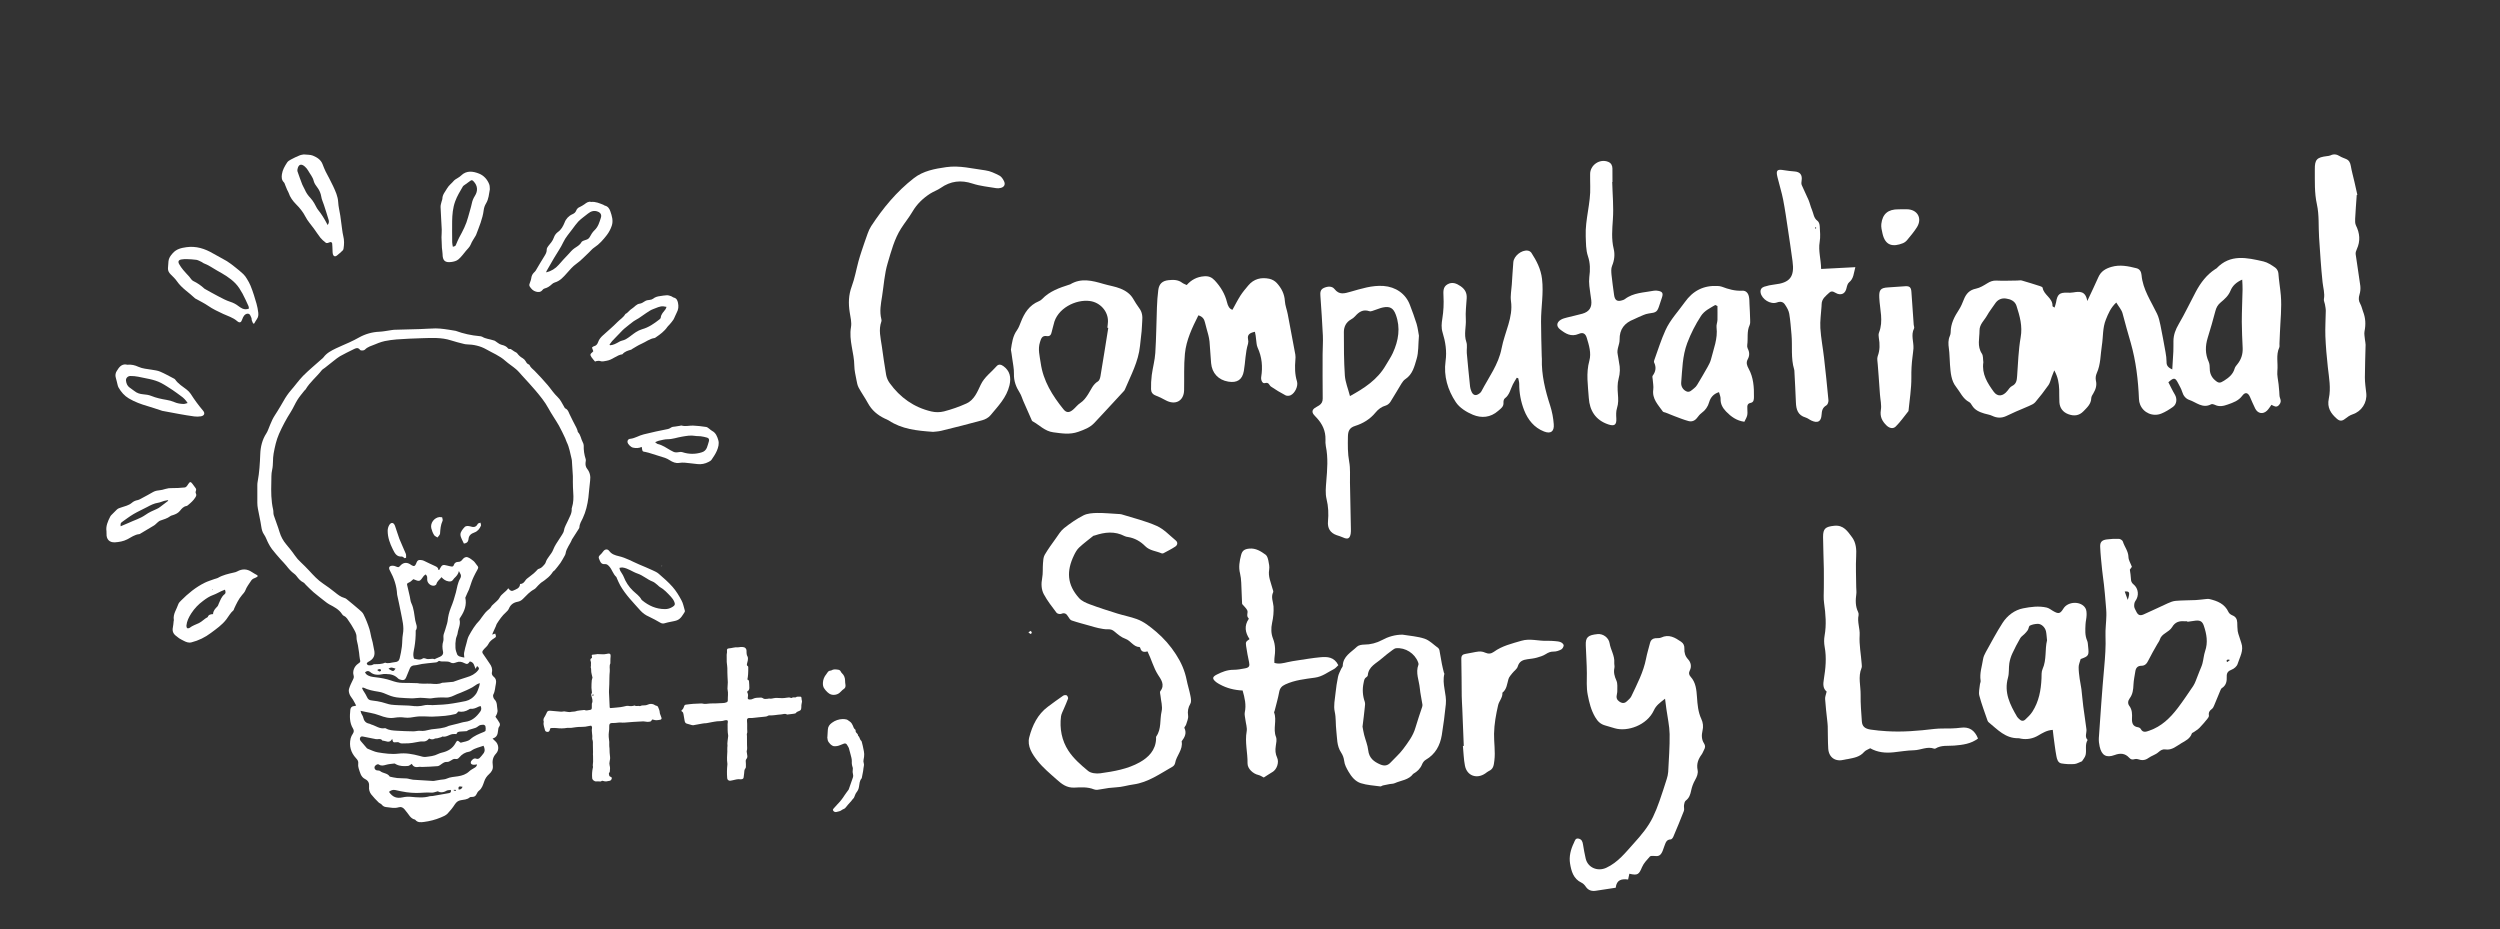<?xml version="1.0" encoding="utf-8"?>
<!-- Generator: Adobe Illustrator 25.2.1, SVG Export Plug-In . SVG Version: 6.00 Build 0)  -->
<svg version="1.1" id="Layer_1" xmlns="http://www.w3.org/2000/svg" xmlns:xlink="http://www.w3.org/1999/xlink" x="0px" y="0px"
	 viewBox="0 0 4879 1814" style="enable-background:new 0 0 4879 1814;" xml:space="preserve">
<rect x="0" y="0" width="4879" height="1814" fill="#333333" stroke="none"/>
<style type="text/css">
	.st0{fill:#FFFFFF;}
</style>
<path class="st0" d="M996.8,681.2c2.5,1.7,4.7,3.3,7.1,4.8c1.9,1.2,4.5,2,5.6,3.7c2.8,3.9,6.4,7.1,10.6,9.4c2.3,1.4,4.3,3.4,5.7,5.8
	c1.6,2.9,3.2,5.5,6.5,6.5c0.4,0.1,0.8,0.4,1,0.8c2,5.1,6.4,7.9,10,11.5c9,9,17.4,18.5,25.8,28.1c3.4,3.9,6.3,8.3,9.6,12.3
	c2.9,3.8,6.1,7.4,9.5,10.7c5.6,5.1,8.4,11.8,12.2,18.1c0.9,1.5,1.7,3.7,3.1,4.3c4.8,2.2,5.9,6.4,7.8,10.6
	c4.2,9.3,9.2,18.2,13.8,27.4c0.7,1.4,1.3,2.9,1.8,4.4c0.5,1.3,0.3,3,1.2,3.9c5.3,5.5,5.7,13.2,9.2,19.6c1.2,2,1.8,4.2,1.9,6.5
	c-0.3,8.9,1,17.8,3.8,26.2c0.7,2,0.1,4.5-0.2,6.7c-0.5,4.5,0.2,8.7,3,12.3c5.4,6.8,7.1,14.4,5.9,23.1c-1.5,11-2,22.2-3.4,33.2
	c-1.8,13.8-4.9,27.3-10.9,40.1c-2.7,5.7-6.4,11.1-6.6,17.8c-0.2,1.1-0.6,2.2-1.3,3.1c-4.1,6.4-8.2,12.8-12.3,19.2
	c-0.2,0.4-0.7,0.7-0.8,1.1c-3.5,9.6-11.1,17.3-12.6,27.8c-0.3,1.5-0.9,3-1.8,4.4c-2.7,4.7-5.2,9.6-8.2,14c-3.5,5-7.5,9.7-11.3,14.4
	c-0.8,1-2.5,1.5-3.2,2.6c-3.4,5.4-7.7,10.1-12.8,13.9c-2.4,1.8-4.6,4-7.4,5.6c-3.3,1.8-6,4.8-8.8,7.4c-2.7,2.5-4.7,6-7.8,7.6
	c-8.7,4.6-15,11.8-21.8,18.6c-2.8,3-6.5,5-10.5,5.7c-7.8,1.4-13.8,5.5-17,13.3c-1.2,2.8-3.5,5.3-5.9,7.4
	c-7.3,6.4-12.6,14.3-17.8,22.4c-0.8,1.3-1.1,3-1.7,4.4c-1.9,4.3-3.9,8.6-5.9,13c-0.4,1-0.8,2-1.3,3.6l5.9-2c2.2,6,2.1,6.5-2.2,9.2
	c-4.7,2.9-8.7,6.2-11.3,11.4c-1.7,3.6-5.2,6.3-8,9.3c-4.8,5.2-4.7,6.8-0.5,12.2c4,5.2,7.1,11,11,16.2s6,10.8,4.5,17.5
	c-0.7,3.3,0.9,6.3,3.6,8.5c4.5,3.7,5.3,8.4,4.2,13.6c-1.6,7-1.4,14.4-5.1,21.2c-1.2,2.1,0.3,7.3,2.3,9.3c5.9,5.7,4.5,13.1,5.8,19.8
	c1.1,5.5-1.7,10.2-3.9,14.1c3,4.3,5.9,8,8.1,12.2c0.9,1.7,0.9,4.9-0.2,6.2c-2.3,2.8-2.5,5.7-2.8,8.9c-0.7,6.5-1.8,12.8-10.7,15.2
	c2,2,3.3,3.5,4.7,4.6c7.4,6.1,8.8,17.7,2.1,24.8s-7.6,14.8-6.3,23.8c0.9,6.6-2.6,12.2-7.2,16.2c-4.4,3.9-7.8,8.8-9.6,14.4
	c-2.3,6.4-4.2,13.5-10.3,18.1c-2.1,1.6-3.6,4.2-4.7,6.7c-1.8,3.9-4.6,5.4-8.7,5.4c-1.6,0-3.6,0-4.6,0.9c-5,4.4-11.4,4.4-17.4,5.5
	c-5.1,0.9-8.5,3.5-11.4,7.8c-4.3,6.7-9.2,12.9-14.7,18.6c-3.4,3.4-8.4,5.4-13,7.3c-10.5,4.4-21.6,7.3-32.8,8.7
	c-6.2,0.8-12.4,1.5-17-4.2c-0.1-0.2-0.3-0.3-0.5-0.4c-9.1-1.9-12-10.3-17.4-16.2c-1.1-1.2-1.9-2.6-3-3.8c-3-3.5-6.5-5.5-11.4-4
	c-8.1,2.5-16.3,0.5-24.4-0.4c-3.5-0.3-6.6-2-8.7-4.8c-1.5-1.9-4.3-2.5-6.1-4.3c-5.1-5.1-10.2-10.2-14.6-15.9
	c-3.2-4.3-4.6-9.6-4-14.8c0.6-6.8-1.3-11.7-8-15c-8.3-4.2-9.8-13.2-12.4-21.1c-0.9-2.8-1.2-5.9-0.8-8.8c0.8-4.7-1.4-7.6-4.4-10.8
	c-10.1-11-13.7-24-10.4-38.5c0.9-3.3,2.3-6.4,4.3-9.2c2.3-3.5,2.5-6.4,0.3-10.1c-7-11.4-6.5-24-5.2-36.6c0.4-3.8,2.5-6.9,7.1-7.1
	c1.4-0.2,2.9-0.6,4.3-1.1c-2.3-4.2-4.1-8-6.3-11.6s-5.1-6.6-6.5-10.3c-1.3-3.2-2.1-7.4-1.2-10.5c1.8-6.2,4.8-12.2,7.7-18.1
	c1.4-2.8,2.3-5.1,1.3-8.4c-2.5-8.1,1.3-17.7,8.6-22.7c5.2-3.6,4.9-3.5,3.6-9.3c-0.9-3.9-0.9-8.1-1.5-12.2c-0.7-4.9-1.4-9.9-2.3-14.8
	c-0.9-5.2-2.9-10.3-2.7-15.4c0.2-7.5-3.7-13-7-18.9c-2.1-3.8-4.4-7.5-6.9-11c-3.1-4.4-5.4-9.6-10.9-11.9c-1.4-0.7-2.6-1.9-3.4-3.3
	c-6.1-9.5-15.7-14.2-25.1-19.2c-2.9-1.7-5.7-3.6-8.3-5.8c-7.5-5.9-15-11.6-22.3-17.8c-5.3-4.6-10.2-9.7-15.2-14.6
	c-1.5-1.4-2.6-3.5-4.3-4.3c-5.8-2.8-9.8-7.4-13.5-12.4c-1.3-1.9-3-3.5-4.8-4.8c-6-4.3-10.7-9.8-15.2-15.6
	c-3.5-4.5-7.7-8.4-11.4-12.6c-5.7-6.5-11.4-13-16.7-19.8c-2.7-3.7-5.1-7.6-7.1-11.6c-3-5.6-4.7-11.7-8.5-17.1
	c-3.1-4.3-4.5-9.8-5.3-15.4c-1.7-11.7-4.5-23.2-6.6-34.9c-0.7-3.8-1.1-7.6-1.1-11.5c-0.1-11.6-0.1-23.2,0-34.8
	c0-2.3,0.3-4.6,0.7-6.8c3.3-17.5,4.3-35.2,5-53.1c0.5-14.3,3.8-28.5,12-40.9c1.3-2.1,2.4-4.4,3.3-6.7c2.8-6.7,5.2-13.5,8.4-20
	c2.8-5.7,6.5-10.9,9.8-16.3c4-6.6,8.1-13.2,11.9-20c4.2-7.6,9.1-14.7,14.8-21.3c8.1-9.2,15.2-19.5,23.8-28.2
	c11.1-11.1,23.3-21.1,35-31.6c1.6-1.2,3.1-2.6,4.5-4.2c6.2-8.5,15.2-13,24.2-17.4c8.6-4.2,17.6-7.7,26.2-11.7
	c6.4-3,12.8-6.1,18.9-9.6c12.2-6.8,25.8-10.7,39.7-11.2c7.9-0.4,15.8-2.1,23.7-3.2c1.6-0.3,3.2-0.5,4.8-0.6
	c17.1-0.5,34.2-0.9,51.2-1.4c10-0.3,20-1.2,30.1-1.3c5.7,0.1,11.4,0.5,17,1.3c5.9,0.7,11.7,1.8,17.5,2.7c1.6,0.1,3.2,0.4,4.7,0.8
	c14.9,5.5,30.5,8.9,46.3,10.3c1.8,0.2,3.8,0.3,5.3,1.2c6.8,4.2,14.8,4.5,22,7c0.9,0.2,1.8,0.5,2.6,0.8c4.4,2.7,8.5,6.8,13.2,7.9
	c5.5,1.3,9.7,3,13.1,7.5C992.4,681.2,994.9,680.9,996.8,681.2z M855.7,1112.4l1.5-0.1c0.5-1,1-1.9,1.5-2.8c3.8-7.2,5.8-8,13.7-5.8
	c2.6,0.8,5.3,1.2,8,1.8s4.5-0.1,5.3-2.9c1.1-3.7,4.5-6.2,8.3-6c4.5,0.1,6.6-2.2,8.9-5.1c2.6-3.3,6.3-5.4,10.2-3.8
	c4.1,1.6,7.8,4.5,11.2,7.3c2.4,2,3.9,5,6,7.4c3.8,4.4,3.8,5.1,1,10.2c-2.3,4.1-4.6,8.3-6.6,12.6c-1.6,3.2-2.9,6.6-4.2,10
	c-0.7,1.7-1.2,3.4-1.7,5.1c-1.2,3.4-2.3,6.8-3.5,10.2c-0.9,2.3-2.1,4.5-3.2,6.8c-1.3,3-2.6,6-4,9.2c3,13.6-1.4,25.9-9,37.4
	c-1,1.6-2.7,3.8-2.3,5.2c2.7,9.5-2.6,17.8-3.7,26.7c-0.4,3.5-2.5,7-3.3,11c-1,5.8-1.3,11.7-0.9,17.6c0.2,4.2,1.7,8.4,3.2,12.4
	c0.8,1.9,2.4,3.3,4.2,4.1c3.2,1.2,6.7,1.7,9.9,2.4c-0.2-3.1-1-6.5-0.4-9.6c1.1-6.3,2.9-12.4,4.6-18.5c1.3-4.8,2.2-10,4.6-14.3
	c5.9-10.8,12.2-21.4,21-30.3c1.4-1.4,2.3-3.4,3.6-5c3.6-4.6,6.8-9.7,11.2-13.6c3.1-2.7,6.4-4.9,8.3-8.8c0.9-1.7,2.8-2.9,4.2-4.4
	c4-4.1,9.2-7.5,11.6-12.3c4-8,12.3-11,17-18.5c2.8,3.6,5.6,6.4,9.6,4.6c5.8-2.7,13-4.2,13.5-13c5.1,0.2,7.7-3,10.1-6.5
	c0.9-1.3,1.9-2.6,3.1-3.6c4.4-3.6,9-6.8,13.4-10.5c2.9-2.4,5.4-5.3,8.3-8.3c1.7-0.7,4.2-1.3,6.1-2.6c2.3-1.8,4.4-3.8,6.2-6.1
	c1.2-1.1,2-2.5,2.6-4c2.8-9.7,11.3-15.9,14.8-25.2c1.5-3.8,3.3-7.4,5.4-10.8c3.8-6.2,8-12.2,11.8-18.3c1.5-2.5,3.3-5.2,3.7-8
	c1-7.2,5.2-13.1,7.9-19.5c3.2-7.7,8.2-14.7,7.3-23.6c0-0.7,0.2-1.4,0.5-2c3.1-9.7,3.3-19.7,2.5-29.8c-0.6-6.8-0.5-13.6-0.7-20.4
	c-0.1-3.8,0.2-7.7,0-11.5c-0.5-8.9-1.1-17.7-1.7-26.6c0-2.1-0.2-4.1-0.6-6.1c-2.9-11.2-4.4-22.9-9.7-33.4c-1.2-2.4-1.8-5.2-3-7.7
	c-4-8.2-7.7-16.6-12.2-24.5c-6.6-11.5-14.3-22.3-20.6-33.9c-6.9-12.8-16-23.7-25.2-34.7c-8.2-9.8-17-19-25.6-28.5
	c-4-4.4-7.7-9.1-12.2-12.9c-6.7-5.8-14.4-10.5-21-16.4c-11-10-24.8-15.3-37.3-22.5c-11.5-6.6-24.7-9.4-38.2-9.7c-2-0.1-4.1-0.4-6-1
	c-8.1-2.1-16.4-4-24.4-6.7c-18.7-6.1-37.9-4.8-57.1-4.3c-16.4,0.4-32.8,1.3-49.2,2.4c-7.7,0.6-15.4,1.7-23,3.2
	c-4.2,0.8-8.2,2.3-12.3,3.7c-2.3,0.8-4.6,1.8-6.9,2.8c-6.9,2.8-14.3,4.6-19.7,10.3c-1.7,1.8-7.9,2.4-9.5,0.3
	c-4.1-5.5-8.4-3.1-12.7-1c-8.8,4.3-17.6,8.6-26.2,13.4c-4.1,2.3-7.8,5.5-11.6,8.4c-6.1,4.8-12.1,9.6-18.2,14.4
	c-2,1.6-4.4,2.7-5.9,4.6c-10,12.9-23.2,23.2-31.6,37.5c-0.6,0.9-1.8,1.5-2.4,2.4c-4.6,5.9-9.6,11.6-13.5,17.9
	c-4.7,7.5-8.1,15.9-12.8,23.3c-8.8,13.8-16.6,28.3-23.2,43.3c-5.4,12.3-8.1,25.3-10.5,38.2c-2,10.4-0.4,21.2-2.9,31.9
	c-1.9,7.9-1.3,16.3-1.6,24.5c-0.5,17.8-0.5,35.6,3.6,53.2c0.8,3.5,0.1,7.4,1.2,10.8c3.5,11,8.1,21.8,11.3,32.9
	c2.6,8.7,7,16.8,12.9,23.8c5.8,7.1,11.7,14,16.8,21.6c3.5,5.1,7.5,9.7,12.1,13.8c5.5,5.2,10.8,10.5,15.9,16
	c8.5,9.2,16.9,18.5,27.5,25.5c7.8,5.1,15.3,10.8,22.6,16.6c5.7,4.6,11.3,9.2,18.6,11.2c1.5,0.4,3,1.1,4.2,2.1
	c8.3,6.8,16.6,13.5,24.6,20.5c3.2,2.8,7,5.8,8.7,9.5c4.6,9.3,8.5,19,11.6,29c2.1,7.1,2.9,14.7,5.2,21.9c1.7,5.4,2.1,11.2,3.5,16.7
	c3.1,12.2-0.1,19.5-11.3,25.2c-1.2,0.6-2.8,2.2-2.7,3.2c0.4,1.5,1.4,2.7,2.9,3.2c2.2,0.4,4.4,0.3,6.6-0.1c1.8-0.3,3.4-1.9,5.1-1.9
	c7.2-0.1,14.5,0.2,21.2-3c6.3,2.5,12.3-0.4,18.4-0.9c5.6-0.4,8.7-2.2,10-7.6c1.9-7.5,3.3-15.1,4.3-22.8c1-8.1,0.5-16.5,2-24.5
	c2.7-14.3-1.3-27.7-3.8-41.3c-2.2-11.8-4.9-23.6-7.4-35.3c0-0.2-0.1-0.5-0.1-0.7c-0.8-16.8-6.1-32.1-14.1-46.7
	c-3.2-5.7-1.2-9.3,5.3-9.4c2,0,4.1,0.5,5.9,1.3c5.7,2.3,5.7,2.4,9.6-1.8c5.1-5.5,11.5-6.5,17.9-2.8c1.4,0.8,2.7,1.8,4.1,2.6
	c4.1,2.3,6,1.7,8.1-2.6c0.4-0.8,0.6-1.7,1-2.6c2-4.6,3.5-5.6,8.4-5.2c2,0.1,4.1,0.6,5.9,1.4c7.4,3.4,14.7,7.3,22.2,10.5
	C852.6,1106.3,855.4,1108,855.7,1112.4z M806.7,1130.3c-3.3,2.7-5.2,5-7.7,6.1c-5,2.2-5.3,2.7-3.8,8c1.7,6.6,3.1,13.2,4.6,19.9
	c1,4.2,1.1,8.8,2.9,12.6c5.2,10.8,5.7,22.5,7.7,33.9c1.1,6.5,5.6,13.2,0.8,20c-0.2,0.3,0.1,0.9,0.1,1.3c0.1,10.2-0.7,20.4-2.4,30.5
	c-1.2,7.4-3.9,15-0.8,22.9c5.8,1.1,11.4,3.6,17.1-0.5c1.2-0.9,4-0.4,5.7,0.3c5.7,2.7,11.6-1.1,17.2,1.2c0.4,0.2,1.2-0.6,1.8-0.9
	c2.9-1.3,5.8-2.6,8.7-3.8c4.5-1.8,7-5.5,6-10.2c-1.4-6.8-1.8-13.3,0.4-20c1-2.9,0.3-6.3,0.4-9.4c0-1.5,0.2-3,0.6-4.5c0.9-3,2-6,3-9
	c0.8-2.6,1.6-5.2,2.3-7.8c0.8-2.8,1.9-5.6,2.2-8.5c0.9-9.1,3-18,6.4-26.4c4-9.7,7.2-19.6,9.8-29.7c2.2-9.3,3.6-19,8.3-27.1
	c3.9-6.7-0.3-10-2.5-14.8c-1,6.2-4.9,10.3-9.1,14.2c-0.8,0.8-1.5,1.7-2.1,2.7c-2.2,3.3-5.1,3.9-8.9,3.3c-5.7-0.8-9.9-3.9-13.8-8.2
	c-3.5,4.8-8.5,7.7-9.9,13.5c-0.3,1.2-2.1,2.5-3.5,2.9c-6.7,1.8-14.3-4.3-14.5-11.4c0-2,0.2-4.2-0.2-6.1c-0.4-1.6-1.7-2.9-2.6-4.3
	c-1.3,0.7-2.5,1.6-3.6,2.6c-1.8,2.1-3.2,4.5-4.9,6.6c-3,3.8-5.1,4.2-9.5,2.5L806.7,1130.3z M803.7,1490.7c-3.1,1.8-5.1,3.9-7.3,4.1
	c-7.9,0.7-15.9,0.7-23.3-3.1c-1.2-0.6-2.5-1.8-3.7-1.6c-5.4,0.6-10.8,1-16,2.5c-4.8,1.3-9,2.6-13.7-0.4c-3-1.9-5.7,0.6-7.8,2.6
	c-1,1.2-1.3,2.7-1,4.2c0.6,2.8,3.1,4.7,6,4.6c1.7,0,3.8,0.3,5.1,1.3c5.6,4.7,14.4,3.6,18.6,10.7c0.1,0.2,0.4,0.2,0.6,0.2
	c4.7,0.9,9.3,2.2,14,2.6c6,0.6,12.1,0.4,18.2,0.8c2,0.2,4,0.6,6,1.2c2.2,0.6,4.4,1,6.7,1.3c13,0.9,25.9,1.7,38.9,2.4
	c1.6,0,3.2-0.2,4.7-0.6c3.3-0.6,6.7-1.2,10-1.7c4-0.7,8.5-0.5,12-2.2c7.1-3.3,14.6-3.4,22-4.6c8.2-1.3,15.8-3.7,22.1-9.7
	c2.9-2.8,6.7-4.7,10.2-6.8c2.4-1.4,4.4-2.9,5-6.7c-2.9,0.3-5.4,1-7.7,0.7c-1.6-0.2-3.7-1.3-4.3-2.6c-0.5-1.7-0.2-3.5,0.8-4.9
	c2.6-3.2,5.4-6.2,10.5-4.1c1.4,0.6,4.2-0.2,5.5-1.4c2.7-2.7,5.2-5.7,7.5-8.8c3.7-4.7,3-9.6,0.4-15.3c-8.1,3-16.5,4.4-23.5,9.4
	c-1.2,1-2.7,1.7-4.2,2.1c-8.1,1.1-14.5,5.1-19.7,11.3c-1.8,2.2-4,3.7-7.2,3s-5.6,0.8-8.2,2.5s-5.8,3.6-8.6,3.3
	c-4.2-0.4-6.9,1.6-9.9,3.6c-2.6,1.7-5.3,4.3-8.2,4.6c-10.2,1-20.4,1.2-30.7,1.6c-1.8,0.1-3.7-0.6-5.4-0.2
	C811.8,1497.8,806.7,1497.1,803.7,1490.7L803.7,1490.7z M765.4,1442c-5.3,10-12.6,3.3-19.1,3.4c-2.4-3.8-5.9-3.2-9.6-2.8
	c-2.1,0.1-4.1-0.1-6.1-0.7c-7.2-1.4-14.3-2.8-21.4-4.3c-2.3-0.5-4.7-0.9-6.1,1.6s-0.8,4.9,0.9,7c3.9,4.7,7.9,9.4,12,14
	c0.5,0.5,1.1,0.9,1.7,1.1c6.5,2.4,12.5,5.8,19.7,7c13.4,2.2,26.7,4.1,40.2,2.5c14.2-1.7,27.6,0.8,41.1,4.4c3.9,1.1,8.2,2.5,12,2
	c8.2-1,16.6-1.7,24.2-5.7c2.5-1.2,5.1-2.1,7.7-2.7c11.4-2.6,20.7-8,26.4-18.5c0.3-0.6,0.6-1.2,1-1.8c2.3-3.5,3.1-3.6,6.3-1
	c1,0.8,2.4,2.1,3.2,1.9c6.2-2,13.3-2.1,18.4-6.7c7.6-6.9,17-10.4,26.2-14.2c1.4-0.6,3.4-1.6,3.5-2.6c0.5-2.9,0.4-5.9-0.3-8.8
	c-0.3-1.2-2.7-2.7-4-2.7c-3.6,0.2-7.2,0.3-10.2,3c-6.3,5.6-15.6,4.3-22.2,9.5c-0.3,0.2-0.9,0.1-1.3,0.1c-3.7,0.2-7.3,0.6-10.9,0.7
	c-3.9,0.1-7.1,1.1-7.7,4.9c-3.1,0-5.5-0.3-7.9,0.1c-6.6,1-12.1,6.3-19.4,4.7c-0.7-0.2-1.5,0.9-2.4,1.2c-2.6,0.8-5.1,1.6-7.7,2.2
	c-1.8,0.4-3.9,0-5.3,0.8c-3.8,2.2-7.4,1.4-10.8-0.3c-4.5,5-7.3,6.1-13.4,5.8c-1.6-0.1-3.2-0.1-4.8,0.2c-9.6,1.8-19.2,3.8-29.1,3.5
	c-4.1-0.1-7.9,1-11.7-1.8c-1.3-1-3.9-0.5-5.9-0.4C767.4,1449.1,766.9,1448.7,765.4,1442z M712.3,1312.2c0.6,1.2,1.3,2.2,2.1,3.2
	c5.1,4.9,12,5.6,18.2,6.3c10.5,1.2,20.8,3,30.7,6.4c7.4,2.6,14.7,4.6,22.6,4.6c9.8,0,19.5,0.3,29.3,0.6c1.1,0,2.2,0.5,3.4,0.6
	c2.7,0.2,5.4,0.3,8.1,0.4c4.8,0,9.6-0.4,14.3,0c7.3,0.6,14.5,1.5,21.6-1.7c1-0.4,2.2-0.2,3.4-0.3c6.2-0.5,12.5-1.1,18.7-1.7
	c0.4-0.1,0.9-0.3,1.3-0.5c8.3-2.8,16.6-6,25-8.4s16.2-6.2,21.8-13.3c2.6-3.3,2.6-4.2-0.3-7.6c-0.3-0.4-1.2-0.3-1.7-0.4
	c-1,1.8-1.9,3.4-2.8,5c-2.5-6.2-3-13.1-11-14.5c-3.9,5.5-5.4,6-11.2,3c-4.9-2.5-9.6-3.4-15-1.3c-3.5,1.3-7.5,2.7-11.3,0.4
	c-6.9-4.1-15-0.3-22.1-3.1c-0.7-0.1-1.4,0.1-1.9,0.6c-2.5,2.6-5.7,2.4-8.9,2.7c-7.7,0.8-15.4,1.5-23.1,2.6c-4.7,0.7-9.3,2.4-14,2.6
	s-7.9,1.8-9.7,6.1c-2.5,5.9-4.8,11.8-7.3,17.7c-1.9,4.4-4.6,5.9-9.3,4.7c-2.2-0.5-4.7-1.2-6.2-2.7c-6.3-6.4-13.9-8.8-22.5-8.7
	c-0.2,0-0.4-0.2-0.6-0.2c-1.7-0.1-3.5-0.1-5.2,0.1c-9.3,1.8-18.5,3.1-26.6-4.1C719.3,1308.8,715.9,1309,712.3,1312.2z M894.5,1388.5
	c-1.9,1.8-3.4,4.4-5.5,4.9c-6.6,1.7-13.3,2.9-20.1,3.6c-8.5,0.9-17.1,1.2-25.7,1.6c-3.8,0.2-7.7-0.4-11.5-0.4
	c-6.8,0-13.7-0.5-20.3,0.6c-7.2,1.2-14.2,2.6-21.6,1.6c-6.3-0.9-12.8-0.8-19.1,0.2c-10.7,2-20.7-0.9-30-4.5
	c-11.8-4.5-24.1-5.8-37.1-8.9c0.4,1.7,0.9,3.4,1.5,5.1c1.2,2.6,3.1,5.1,3.7,7.8c1.5,6.7,4.9,11,11.9,12.2c1.3,0.2,2.5,1.2,3.8,1.6
	c8.8,2.4,16.5,9.2,26.5,7.2c0.7-0.1,1.4,0,2,0.4c6.6,3.9,14,4.1,21.2,4.6c10.9,0.7,21.8,1,32.7,1.2c4.5,0,9.2-1.6,13.6-1
	c6.3,0.8,12.1-0.8,18-2.2c1.3-0.3,2.7-0.6,4-0.8c11.3-1.4,22.8-1.6,33.3-6.7c1.5-0.5,3.1-0.9,4.6-1.2c4.7-1.1,9.3-2.3,13.9-3.4
	c4.4-1.1,8.8-2.7,13.3-3.2c13.7-1.6,22.5-10,29.9-20.4c2.2-3.2,2.3-6.7,0.4-10.6c-1.4,0.4-2.7,0.8-4,1.4c-4.9,2.4-9.8,4.8-15.7,4.1
	c-1.1-0.1-2.5,0.9-3.6,1.6C908.7,1388.4,902.2,1390.1,894.5,1388.5z M936.4,1333.2c-2.7,1.1-4.2,1.4-5.5,2.2c-3.1,1.9-6,4.2-9.1,6
	c-3.7,2.1-7.6,3.9-11.5,5.7c-3.7,1.7-7.4,3.3-11.2,4.8c-2.3,1-4.7,1.7-7,2.7c-7.1,3.1-13.9,7.2-22,6.7c-9.6-0.5-19.1,0-28.6,1.6
	c-2,0.2-4.1,0.1-6.1-0.1c-5-0.3-10-1-15-1c-5.7,0-11.4,1.2-17,1.1c-8-0.1-15.9-0.8-23.9-1.3c-7.5-0.5-14.9-2.3-21.8-5.3
	c-6-2.6-12.3-5.4-18.7-6.3c-10.2-1.6-20.2-3.4-29.5-8c-0.6-0.3-1.6,0.2-3.1,0.4c0.9,1.8,1.4,3.3,2.1,4.6c2.3,3.9,5.1,7.6,6.9,11.7
	c2.9,6.5,5,7.9,12.2,8.6c5.9,0.6,11.7,1.6,17.4,3c6.2,1.4,12.2,4.1,18.4,4.9c9.7,1.2,19.5,1.1,29.3,1.6c3.2,0.2,6.4,0.1,9.6,0.6
	c8.7,1.2,17.2,1.3,25.8-1c3.4-0.9,7.2-0.5,10.8-0.6c1.8,0,3.6,0.4,5.4,0.3c13.4-0.5,26.8-1.1,40-3.4c8.3-1.5,16.6-2.7,24.8-4.6
	c3.8-0.9,7.4-2.5,10.6-4.7c3.7-2.6,6.9-5.8,9.5-9.5c2.6-3.9,4-8.7,5.7-13.2C935.8,1338.5,935.8,1336.4,936.4,1333.2z M759.1,1545.4
	c7.4,10.6,15.1,13.2,26.8,10.7c5.3-1.2,10.8-1.5,16.2-1c12.3,1.1,24.5,2.4,36.6-1.2c1.7-0.5,3.7-0.1,5.5-0.4
	c10.8-1.8,21.6-3.7,32.3-5.7c2.7-0.5,4.4-2.2,3.3-6.2c-3,0.5-6.2,0.3-8.5,1.6c-6.3,3.8-12.3,3.8-17,1.1c-5,1.2-8.7,3-12.2,2.6
	c-10.2-0.9-20.3,0.8-30.4,0.6c-6.2-0.1-12.3-0.5-18.4-1.4c-7.4-1.1-14.7-2.6-22-4.3C766.7,1540.9,762.9,1542.3,759.1,1545.4z
	 M758.2,1305.2c9.4,5.8,9.4,5.8,13.8-0.3C767.5,1303.8,763.3,1300.8,758.2,1305.2z M902.8,1535.5c-7.3-1.6-8.6-0.6-7.9,5.2
	C898.8,1541.3,901.1,1539.5,902.8,1535.5z M736.1,1307.6c2,1.3,3.1,2.6,4.3,2.8c1,0.2,2.9-0.8,3.1-1.5c0.6-2.3-1.3-3.2-3.2-3.1
	C739.2,1305.7,738.1,1306.6,736.1,1307.6z M889.5,1543.5l0.3-1.9l-4.1-0.2l-0.1,1.5L889.5,1543.5z"/>
<path class="st0" d="M1458.6,1326.2c2.4,0.6,3.1,2.2,3.2,4c0.3,4.1,0.6,8.2,0.6,12.3c0.1,3-1.6,5.9-4.3,7.2c0,0.6,0.2,1.2,0.4,1.8
	c1.6,2.8,1.6,5.8,1,8.9c-0.7,3.7,0.3,4.7,4,4.8c2.2,0.1,4.4-0.5,6.4-1.6c2.1-1,4.3-1.6,6.7-1.8c2.7-0.3,5.3-0.4,8-0.4
	c1.3,0,3,0.2,3.9,1c2.9,2.5,6.1,1.6,9.3,1.4c1.3-0.1,2.6-0.7,3.8-0.5c3.2,0.7,6-0.3,9-0.8c2-0.4,4.1-0.5,6.2-0.4
	c6.3,0.5,12.7,0.7,18.9-0.5c2.6-0.5,5.1-0.8,7.6,0.4c0.6,0.3,1.4,0.3,2,0c1.9-1.3,4-1.1,6.1-0.9c0.6,0,1.3,0.1,1.7-0.2
	c2.2-2,5-1,7.4-1.3c3-0.3,3.8,0.7,3.8,3.9c-0.1,0.7,0,1.4,0.2,2.1c1.1,2.7,0.7,5.2-0.1,7.9c-0.6,1.9-0.4,3.9-0.5,5.9
	c0,1.6-0.2,3.3-0.6,4.9c-0.4,1.1-1.2,2-2.1,2.5c-1.8,0.9-3.6,1.7-5.4,2.4c-0.4,0.2-1,0.4-1.2,0.7c-1.3,3-4.2,2.7-6.6,3.2
	c-3.6,0.6-7.2,0.9-10.8,1.3c-0.5,0.1-1.1,0.2-1.4,0c-3.8-2.5-7.8-0.3-11.6-0.1c-7.3,0.4-14.6,2.2-22,1.9c-1-0.1-2.1,0-3.1,0.5
	c-2.7,2-5.8,1.8-8.8,2.2c-6.4,0.8-12.8,1.1-19.2,2c-2.4,0.4-4.8,0.5-7.3,0.3c-4.7-0.5-6.6,1.9-5.9,6.6c0.3,3.2,0.4,6.5,0.3,9.8
	c0.1,3.1-0.2,6.3,0.2,9.4c0.2,1.6,0,3.2-0.6,4.6c-0.6,1.4,0,3.2,0,4.8c0,5.7,0,11.5,0.1,17.2c0.1,4.1,0.8,8.2-0.6,12.2
	c-0.3,0.9,0.2,2.1,0.3,3.1c0.3,2.1,0.6,4.2,0.9,6.3c0.3,2.1-0.3,4.3-1.7,5.9c-1.2,1.6-1.7,3.6-1.3,5.6c0.3,3.3,0.3,6.6,0.2,9.9
	c0,0.9-0.2,1.9-0.7,2.6c-2.6,2.9-2.4,6.5-2.7,10c-0.2,2.7-0.7,5.3-1,8c-0.3,2.2-1.7,3.2-3.8,3.5c-0.7,0.2-1.4,0.2-2.1,0.2
	c-5.8-1.1-11.1,1.1-16.6,2.1c-1.2,0.3-2.5,0.6-3.8,0.7c-3,0.2-5.6-2-5.8-5c0-0.1,0-0.2,0-0.3c-0.7-8.8-0.6-17.6,0.4-26.3
	c0.1-0.6,0.1-1.2,0-1.8c-1.3-8-0.5-16.1-0.1-24.1c0-0.9-0.1-1.9-0.1-2.8c0-1.8,0-3.5,0.1-5.2c0.2-0.8,0.3-1.6,0.3-2.4
	c-0.9-6.4,0.9-12.6,1.3-18.9c0.1-0.6,0.1-1.2,0-1.8c-1.4-7.3-0.9-14.7-1.1-22c0-1.2,0.2-2.3,0.4-3.5c0.5-3.5-0.6-4.5-4.1-4.1
	c-0.7,0.1-1.4,0.2-2.1,0.4c-4.8,1.8-9.9,1.4-14.9,1.8c-3.7,0.3-7.3,1.3-11,1.8c-4.6,0.6-9.1,2.3-13.8,2.1c-1.4,0.1-2.8,0.3-4.2,0.6
	c-5.9,1.1-11.8,2.2-17.6,3.2c-0.9,0-1.9-0.1-2.7-0.4c-3.3-0.9-6.5-1.9-9.8-2.8c-2.8-0.8-3.6-3.2-4.1-5.7c-0.8-4.3-1.5-8.6-2.2-12.8
	c-0.3-2-0.8-3.8-2.8-5c-1.5-0.8-1.6-2.1-0.2-3.1c2.5-2,3.5-4.7,4.3-7.4c0.4-1.7,1.8-2.9,3.5-3c4.8-0.6,9.5-1.3,14.3-1.6
	c5.1-0.4,10.3-0.5,15.4-0.7c0.7-0.1,1.4,0,2.1,0.1c4.8,1.4,9.5,0.5,14.3,0c1.9-0.2,3.8-0.1,5.6-0.2c2.4,0,4.9,0,7.3-0.1
	c4.3-0.2,8.7-0.5,13-0.6c2.3,0,4.7-0.5,6.8-1.3c1.9-0.7,3-1.9,2.9-3.9c-0.2-7,1.2-14-0.4-21c-0.3-1.5-0.3-3-0.1-4.6
	c0.7-6.5,0.7-13.1,0-19.7c-0.5-5.8-0.2-11.7-0.4-17.6c-0.1-3.1-0.6-6.2-0.9-9.3c-0.1-0.9-0.2-1.9-0.3-2.8c0-4.6-0.1-9.2-0.1-13.8
	c0-1.5,0.4-3,0.6-4.5c0.1-1,0.1-2,0-3.1c-0.4-3.2,0.4-4.9,3.6-5.1c6.1-0.4,11.9-2.8,18-2.1c1.6,0.2,3.2-0.6,4.8-0.6
	c2.3,0,4.8-0.2,6.9,0.5c2.8,0.9,4.7,3.5,4.8,6.4c0.1,1.7-0.1,3.3,0.1,4.9c0.3,2,0.4,4.1,1.4,5.7c1.6,2.7,1.5,5.4,1.1,8.2
	c-0.3,2.3-1.2,4.5-1.6,6.8c-0.3,1.8-0.9,3.7,1.6,4.8c0.5,0.2,0.8,1.4,0.8,2.1c0,4.6,0,9.1-0.3,13.6
	C1459.9,1319.4,1459.2,1322.6,1458.6,1326.2z"/>
<path class="st0" d="M1156.3,1322.3c-0.8-3.3-1.8-6.9-2.4-10.6c-0.5-3,0.2-6.1-0.9-9c-0.4-1,0.4-2.3,0.3-3.4
	c-0.4-3.1,0.8-6.3-0.7-9.5c-1-1.9-0.2-4.2,1.7-5.2c0.1-0.1,0.2-0.1,0.3-0.2c1.1-0.5,0.9-1.7,0.6-2.8c-0.9-3.4-0.2-4.2,3.3-4.1
	c1.7-0.1,3.4-0.3,5.1-0.6c0.8-0.2,1.6-0.3,2.4-0.4c4.3,0.1,8.6,0.5,12.9,0.4c2.7-0.1,5.3-1,8-1.3c3.7-0.4,4.9,0.9,4.8,4.6
	c-0.1,1.9-0.4,3.7-0.4,5.6c-0.1,2.6-0.1,5.1-0.1,7.7c0.1,0.5,0.1,0.9-0.1,1.4c-2.5,5.1-0.5,10.5-1.1,15.8
	c-0.9,8.1-0.6,16.4-0.9,24.6c-0.2,4.4-0.4,8.9-0.6,13.3c0,0.9,0,1.9,0,2.8c0.2,3.4,0.4,6.8,0.5,10.2c0.3,6,0.5,12,0.8,17.9
	c0.1,2.2,0.7,2.5,2.9,2.3c6.2-0.6,12.4-1,18.5-1.8c3.5-0.4,6.8-1.4,10.3-2.1c1.3-0.4,2.7-0.5,4.1-0.4c4.1,0.9,8.4,0.7,12.4-0.5
	c0.3-0.1,0.8-0.2,1-0.1c2.7,2.3,5.9-0.1,8.7,1c0.7,0.2,1.4,0.2,2.1-0.1c3-1.6,6.2-1,9.3-1.3c2.1-0.2,4.1-0.8,6-1.7
	c3.5-1.7,9.2-1.4,12.3,0.9c1,0.8,2.2,1.3,3.4,1.5c1.5,0.2,2.9,1.2,3.5,2.6c1.8,3.7,3.2,7.5,3.4,11.8c0.1,1.3,0.9,2.6,1.3,3.8
	c0.8,1.8,1.5,3.7,2,5.6c0.4,1.5-0.4,3.1-1.9,3.5c-0.2,0.1-0.4,0.1-0.6,0.1c-4.4,0.8-8.8,1.7-13.2,0c-2.3-0.8-2.7-0.6-3.8,1.6
	c-0.6,1.2-1.7,2-3,2.1c-3.4,0.7-7,0.6-10.4-0.2c-0.8-0.2-1.6-0.3-2.4-0.3c-2.6,0.1-5.2,0.3-7.7,0.4c-4.2,0.2-8.4,0.3-12.6,0.7
	c-5.5,0.4-11,0.9-16.5,1.3c-1.3,0.2-2.6,0.2-3.9,0.1c-4.9-0.7-9.8,0.1-14.7,0.6c-2,0.2-4,0-6,0.1c-3.6,0.2-5.1,1.6-5.3,5.2
	c-0.1,2.3,0.1,4.7-0.1,7c-0.2,3.3-0.9,6.5-1,9.8c-0.1,3.4,0.1,6.8,0.6,10.1c0.6,3.2,0.7,6.5,0.5,9.8c-0.3,2.5,0.4,5.1,0.5,7.7
	c0,5.6,0.4,11.3,1.1,16.8c0.4,2.9-0.4,6-0.9,9c-0.6,2.5-0.5,5.1,0.1,7.6c1.2,3.8,0.7,7.9,0.3,11.9c0,0.5-0.2,0.9-0.4,1.3
	c-2.7,2-0.8,4.5-0.6,6.8c0.1,0.7,1.2,1.3,2,1.7c1.3,0.7,3,1,2.9,3c-0.2,2.3-1.9,4.6-3.8,5c-2.4,0.6-4.8,1-7.2,1.3
	c-2,0-4-0.3-5.8-0.9c-1.2-0.4-2.2-0.7-3.3,0.2c-1.3,1.1-2.8,0.9-4.3,0.7c-1.8-0.2-3.7-0.2-5.6,0c-3.6,0.4-8-2.7-8.3-6.4
	c-0.6-6.7-0.2-13.4,1.2-19.9c0.1-0.7,0.6-1.4,0.4-2c-1-3.4,0.2-6.7,0.2-10.1c0-3.7,0-7.5-0.1-11.2c0-1-0.3-2.1-0.2-3.2
	c0.5-6.2-0.3-12.3-0.1-18.5c0.1-3.6,0.3-7.3-1.1-10.8c-0.2-0.4-0.3-0.9-0.2-1.4c1-6.9-1.8-13.7-0.4-20.7c0.1-0.8,0-1.6-0.3-2.4
	c-0.6-2.1-1.2-2.4-3.3-2c-3.2,0.6-6.4,1.3-9.7,1.8c-2.5,0.3-5.1,0.4-7.7,0.4c-6.7-0.1-13.3,0.9-19.9,1.9c-1.7,0.1-3.5,0.1-5.2,0
	c-0.8-0.1-1.6-0.1-2.4,0c-6.8,1.2-13.8,1.3-20.7,0.4c-3.2-0.3-6.3-0.3-9.5-0.1c-2.6,0.1-2.9,0.4-3.5,3c-0.7,3.1-1.9,4.4-4.1,4.5
	c-2.8,0.2-5.1-0.9-5.6-3.7c-1-5.1-3.7-10-2.4-15.4c0.1-0.5,0.1-0.9,0-1.4c-1.6-4.1,0.7-7.2,2.7-10.4c1.1-1.8,2-3.7,2.8-5.6
	c1.3-3.6,2.6-4.7,6.4-4.8c1.3,0,2.6,0.1,3.8,0.3c3.7,0.3,7.5,0.7,11.2,1c4,0.4,8,1,12.1,0.1c1.2-0.1,2.3,0,3.5,0.3
	c4,0.6,7.9,1.6,12,0.4c1.8-0.3,3.7-0.5,5.6-0.5c0.3,0,0.7,0,1-0.1c5.6-2.2,11.7-1.9,17.5-2.9c0.3-0.1,0.7-0.1,1,0
	c3.3,1.7,6.6,0.4,9.9,0c3.6-0.4,4.4-1.4,4.4-5c0-1.9,0-3.8,0-5.6c-0.1-0.7,0-1.4,0.1-2.1c2.5-5,0.5-9.7-0.8-14.5
	c-0.5-1.7-0.9-3.4,0.3-5.1c0.4-0.5,0.6-1,0.6-1.6c-0.2-3.1-0.7-6.2-0.9-9.3c-0.1-2.5,0-5.1,0.1-7.6s0.2-4.9,0.5-7.3
	C1155.4,1326.1,1155.8,1324.4,1156.3,1322.3z M1158.9,1356c-1.3-0.8-2.4-0.8-3.1,0.5c-0.1,0.3,0,0.7,0.3,0.9
	C1157.3,1358.1,1158.2,1357.6,1158.9,1356L1158.9,1356z"/>
<path class="st0" d="M4239.4,721c0.8-13,1.6-24,2.1-35c0.3-6.8,0.1-13.7,0.2-20.5c0.1-12,4.1-22.4,10.3-33
	c12.1-20.6,22.2-42.3,33.5-63.4c9.3-17.3,20.9-32.8,37.7-43.8c0.9-0.4,1.7-0.9,2.5-1.5c26.9-28.6,59.5-20.9,91.6-13.6
	c8.2,1.9,16,7.2,23.1,12.1c3.4,2.7,5.6,6.6,6.1,10.9c1,14.6,3.6,29.1,4.8,43.4c2,24-0.9,48.5-1.8,72.7c-0.2,7.2-0.6,14.5-0.9,21.7
	c-0.1,2.4,0.5,5.2-0.4,7.2c-6.8,14.8-2.1,30.5-3.7,45.7c-0.9,8.5,1.5,17.4,2.4,26.1c0.5,4.8,0.8,9.6,1.3,14.4
	c0.4,4.3,0,8.9,1.6,12.7c2.2,5.3,1.6,9.1-2.1,13.3c-5,5.7-9.6,2.2-14.7-0.4c-3,4-5.4,8.2-8.8,11.5c-8,7.6-18.1,5.6-23-4.3
	c-3.6-7.4-6.9-14.9-10.1-22.4c-3.8-8.7-9.3-10.3-15.1-2.5c-7.4,9.9-17.7,13.4-28.2,17.1c-8.3,3-16.9,5-25.6,0.5c-2-1-5.2-1.8-7-0.9
	c-16.6,8.8-28.9-3.9-42.5-8.5c-6.9-2.3-11.7-8.1-14-15.9c-1.8-6-5.2-11.5-8.1-17.2c-5.5-10.7-8.2-11-18.8-1.4
	c4.1,7.9,7.9,16.2,12.6,24c4.8,8,3.9,18.8-3.8,24.2c-7.1,5-14.7,9.8-22.7,13c-16.2,6.5-34.7-1.3-41.2-17.5
	c-1.4-3.5-2.2-7.1-2.3-10.8c-1.5-37.2-5.9-74.2-16-109.7c-5.5-19.1-11-38.2-16-57.5c-1.8-7.1-7.5-13.2-12.3-21.3
	c-11,10.2-15.6,21.7-20.3,33.3c-6.6,16.2-5.1,33.6-7.8,50.4c-2.9,18.1-2.1,36.9-10,54.2c-2,4.5-2.6,9.4-1.7,14.2
	c2.3,9.4-0.3,17.3-4.9,25.1c-1.7,2.9-4,6.2-4.1,9.3c-0.3,11.6-8,18.2-15.2,25.7c-8.7,9.1-19,9.7-29.7,5.7
	c-10.4-3.9-16.6-12-17.3-23.3c-0.5-8.3-0.1-16.6-0.4-24.9c-0.5-12.1-2.2-23.9-9.6-37.3c-2.3,5.8-3.6,9.1-4.9,12.4
	c-2.1,5.5-3.1,11.6-6.3,16.2c-8.1,11.6-16.8,22.8-25.9,33.5c-2.9,3.5-7.9,5.4-12.2,7.4c-8.3,3.8-16.9,7.1-25.3,10.8
	c-6.6,2.9-13.1,6.2-19.7,9.1c-9,4-17.8,3.7-26.9-0.7c-4.8-2.3-10.3-2.9-15.4-4.5c-9.5-2.9-18.4-6.6-23.9-15.7
	c-1.5-2.5-3.2-5.4-5.6-6.6c-12.4-6.5-17.4-19.5-25.4-29.5c-9.8-12.2-10.8-28-12-43.2c-0.9-10.7-0.7-21.4-2.2-32
	c-1.2-8.5-1.6-16.4,1.9-24.4c1-2.2,1.6-4.6,1.6-7.1c0-16.8,7.4-30.7,16.3-44.3c3.9-6,6.7-12.9,9.4-19.7
	c4.4-11.2,11.1-18.7,23.8-21.2c7.8-1.6,15.2-6.3,22.1-10.5c5.6-3.5,10.8-5.5,17.7-5.2c13.5,0.7,27.2,0,40.7-0.1c2.9,0,6-0.8,8.7-0.1
	c12.1,3.4,24.1,7.3,36.1,11.1c1.8,0.6,4.5,1.8,4.7,3.1c2.1,14.3,20.2,20,19.2,35.9c0,0.5,1.4,1,4,2.8c1.1-3.8,2.5-7,3-10.3
	c2.4-15.6,6.8-19.4,21.9-18.8c3.9,0.2,7.8,0.1,11.6-0.5c12.2-2,24.1-3.4,27.4,16.8c8.4-18.1,15.4-32.2,21.6-46.5
	c5-11.5,14.1-16.8,25.4-20.1c16.7-4.9,32.9-1.5,49.1,2.6c6.7,1.7,9.2,7.2,9.8,13.3c2.5,28.2,18.5,50.9,30.2,75.4
	c3.3,6.8,5,14.5,6.6,22c3.6,17.6,6.8,35.3,10,53.1c1.2,6.2,1.9,12.4,2,18.7C4228,713,4230.8,717.1,4239.4,721z M3870.7,707
	c-3.4,22.8,8,40.7,20.3,57.6c7.6,10.4,18.2,8.8,26.6-1.8c2.7-3.4,5.3-7.6,9-9.4c8.7-4.2,9.4-11.2,10-19.4
	c1.8-25.3,2.6-50.8,6.9-75.6c3.9-22-1.7-41.6-8.1-61.5c-3-9.5-11.8-13.1-20.6-14.3c-8.6-1.2-16.2,2.1-21.3,10s-11.1,14.9-15.5,23
	c-5.3,9.6-14.9,17.2-14.8,29.6c0.1,15-5,30.4,4.6,44.9C3870.7,694.4,3869.8,701.2,3870.7,707z M4375.9,545.7
	c-12,5.2-19.1,12.5-22.7,21.3c-4.1,10.2-11.5,16.7-19.3,23.2c-5.6,4.6-8.6,10-10.4,17c-4.5,17.4-9.6,34.7-14.9,51.9
	c-4.9,16-5.2,31.5,1.9,47c1.9,4.2,2,9.3,2.1,14.1c0,8.4,3.7,16.4,10.2,21.8c7,6.2,9.8,6,17.9,0.8c9.3-5.9,17.4-12.5,20.5-23.8
	c0.9-3.1,3.4-5.9,5.5-8.5c7.4-9.2,10.6-19.6,10.1-31.3c-0.7-17.1-1.7-34.1-1.7-51.2c0-21,1.1-42,1.5-63
	C4376.8,559.1,4376.2,553.4,4375.9,545.7L4375.9,545.7z"/>
<path class="st0" d="M1614.7,1438.7c0.3-4.9,0.7-9.7,0.9-14.6c0.3-6,3.2-10.1,8.1-13.6c6.1-4.5,13.4-7,20.9-7.2
	c2.6,0,5.2,0.3,7.7,0.9c1.2,0.2,2.2,1.2,3.3,1.9s2.1,1.4,3.1,2.2c2.7,1.8,4.3,4.7,5.6,7.5s1.8,6.1,4.8,8c0.5,0.5,0.8,1.2,0.7,1.9
	c-0.3,2.4,1,4,2.6,5.5c1.3,0.9,2,2.3,2.1,3.9c0,0.3,0.1,0.8,0.3,1c3.3,2.3,2.8,7.2,6,9.6c0.8,0.6,1,2.1,1.3,3.2
	c0.6,2.2,1.3,4.5,1.7,6.8c1.3,7,3.6,13.9,2.5,21.2c-0.3,2-0.6,4-1,5.9c-0.5,2.2-0.3,4.5,0.4,6.6c1.2,3.4-0.3,6.7-0.6,10.1
	c-0.1,1.7-0.3,3.5-0.6,5.2c-0.8,4.5-1.7,8.9-2.6,13.4c0,0.4-0.2,0.7-0.4,1c-4.1,4.6-4.1,10.6-5.1,16.2c-0.5,3.9-2.1,7.6-4.6,10.7
	c-2,2.4-3.1,5.7-4.3,8.7c-0.5,1.7-1.4,3.2-2.7,4.3c-1.3,1.1-2.2,2.7-3.3,4.1c-2.3,2.6-4.7,5.2-7,7.8c-0.9,1-1.7,2-2.4,3
	c-1.7,2.3-3.5,4.4-6.4,5.3c-0.8,0.2-1.6,0.6-2.2,1.1c-3.1,2.9-7.1,3.3-10.9,4.3c-2.7,0.8-5.6-0.5-6.8-3c-0.7-1.5,0.1-2.5,0.9-3.5
	c2.4-2.7,4.7-5.5,7.3-8.1c5.5-5.5,10.3-11.6,14.4-18.2c2.1-3.3,4.7-6.4,7-9.7c0.4-0.4,0.7-0.9,1-1.5c2.8-7.8,5.6-15.6,8.2-23.5
	c0.6-1.8,0.7-3.7,0.2-5.5c-0.9-3.3-1.1-6.7-0.5-10.1c0.2-1.3,0.2-2.6-0.2-3.8c-1.4-3.8-2-7.8-1.7-11.8c0.2-4.8-1.4-9.2-2.5-13.8
	c-1-4-2.1-7.9-3.2-11.9c-0.2-0.8-0.6-1.5-1-2.2c-0.9-1.5-1.8-3-2.7-4.5c-1.1-2.3-3.8-3.2-6.1-2.2c-2.4,0.9-4.8,1.7-7.1,2.8
	c-3.8,1.7-8,2.5-12.1,2.2c-4.4-0.3-11.4-7-12.4-12.2c-0.3-1.7-0.6-3.5-0.8-5.2L1614.7,1438.7z"/>
<path class="st0" d="M4156.6,1111.7c0.9,7.1,2,12.3,2.1,17.6c0.1,4.7,1.2,8.1,5.1,11.2c10,8.2,11,22.5,3.6,32.4
	c-2,2.7-2.5,7-2.3,10.5c0.2,3.3,2.3,6.5,3.8,9.6c3.3,7.2,7.2,9.3,14.4,6.2c15.8-6.9,31.3-14.6,47.1-21.7c5-2.3,10.5-4.5,15.9-4.9
	c12.9-1.1,26-0.9,38.9-1.5c6.4-0.3,12.7-1.3,19-1.9c2.5-0.2,5.3-0.7,7.7-0.1c15.6,3.7,29.9,9.3,37.3,25.5c1.2,2.7,4.6,5.1,7.5,6.3
	c6.6,2.6,9.2,7.3,9.5,14c0.2,5.6,0.2,11.2,0.9,16.8c0.5,3.7,2,7.3,3.1,10.9c1.2,4.1,2.5,8.1,3.9,12.1c5.4,15-3.1,27.8-7.2,41.1
	c-1.4,4.6-6.9,9.4-11.6,11.1c-7,2.6-9.9,6.4-9.6,13.3c0.4,9.1-0.9,17.3-9.5,22.7c-1.3,0.8-2.1,2.7-2.8,4.2
	c-4.1,9.9-8.1,19.8-12.3,29.7c-1,2.4-2.2,5.1-4.1,6.5c-4.5,3.3-7.2,6.8-6.1,12.9c0.4,2.1-1.5,4.9-3.1,6.8c-4.9,6-9.8,11.9-15.2,17.4
	c-3.1,3.2-7.2,5.5-10.9,8.2c-1.4,1-3.7,1.6-4.1,2.8c-3.3,10.2-12.7,14.5-20.4,19c-9.5,5.6-18.5,14.2-31.3,12.2
	c-5.3-0.8-9.3,1.6-13.7,5.5c-5.4,4.9-13.3,6.8-19.3,11.2c-6.8,5-13.4,4.9-20.8,2.3c-2.1-0.6-4.3-0.6-6.4,0
	c-4.2,1.4-7.3,0.6-10.4-2.8c-8-8.8-17.4-9.4-28.3-5.3c-16.4,6.1-25.5,0.7-29.3-16.5c-1.3-5.5-1.9-11.1-1.6-16.7
	c3.2-46.2,6.3-92.3,10.5-138.4c1.8-20.3,3.3-40.4,2.5-60.8c-0.5-13.3,1.5-26.7,1.7-40.1c0.2-7.7-0.7-15.5-1.3-23.2
	c-1-12.5-2.1-25-3.5-37.4c-1-9.4-2.6-18.8-3.5-28.2c-1.5-15-3.2-30.1-3.8-45.2c-0.4-9.4,3.7-13.2,13.3-14.3c7.7-1,15.5-1.4,23.3-1.1
	c2.7,0.1,7,2.9,7.7,5.3c3.1,10.2,10.6,18.6,10.9,30.2c0.1,6.1,4.1,12.1,6.7,19.1L4156.6,1111.7z M4268.8,1213.5c0-0.3-0.1-0.7-0.1-1
	c-1.7,0-3.5,0.1-5.2,0c-10.4-1-18.6,1.4-24.4,11.4c-2.9,4.9-8.5,8.5-13.4,11.8s-8.8,6.7-10.6,12.5c-1,3.2-3.3,6-5,9
	c-5.9,10.5-12.1,20.9-17.4,31.7c-2.9,6-6.4,10.4-13.4,10.4c-7.5,0-11,4.2-12,11c-1.3,8.5-3.2,17-3.6,25.6c-0.4,9.8-1.4,18.9-7.4,27
	c-3.4,4.6-4.2,10-0.8,14.6c5.8,7.6,5.7,16.2,5.3,24.8s1.5,15.5,11.7,17c1.9,0.3,4.5,1.6,5.3,3.2c4.4,8.3,10.8,5.5,16.9,3.4
	c23.5-8.1,40.5-24.6,55.1-43.7c10.8-14.1,20.5-28.9,30.5-43.5c1.8-2.9,3.4-6,4.6-9.2c2.7-6.7,5.3-13.5,7.9-20.2
	c1.9-4.8,4.2-9.5,5.5-14.5c2.1-7.9,2.6-16.3,5.2-24c5.9-17,3-33.3-2.5-49.6c-2.8-8.3-7-10.8-15.8-10
	C4279.8,1212,4274.4,1212.8,4268.8,1213.5L4268.8,1213.5z M4152.5,1170.8c4.8-14.6,3.7-17.3-5.9-16.4
	C4148.4,1159.4,4150.1,1164.2,4152.5,1170.8L4152.5,1170.8z M4352,1288c-2-0.4-3.3-1.1-4.3-0.8c-1.1,0.4-2.1,1.3-2.5,2.4
	c-0.2,0.6,1,1.7,1.6,2.5L4352,1288z"/>
<path class="st0" d="M2239.5,1271.3c-6.5,1.8-12.2,1.3-14.1-6.5c-0.2-0.8-1-2-1.5-2c-12-0.3-17-12.4-27.5-16.1
	c-7.9-2.7-14.9-8.7-21.4-14.2c-4-3.4-7.4-4.6-12.7-4.4c-6.2,0.3-12.6-1.1-18.9-2.4c-5.5-1.1-10.8-2.9-16.2-4.4
	c-11.9-3.4-24-6.4-35.7-10.4c-2.8-0.9-5.1-4.5-6.8-7.4c-3.3-5.5-6.8-8.4-13.7-5.5c-2.4,1-7.5-0.2-9-2.1c-8.8-11.7-18-23.3-24.9-36.2
	c-5-9.4-5.3-20.5-3.2-31.6c1.8-9.4,0.8-19.3,1.6-28.9c0.4-5.5,0.7-11.7,3.3-16.3c6.5-11.1,14.1-21.6,21.7-32.1
	c5-7,9.6-14.9,16.2-20.1c11.8-9.3,24.4-18.1,37.8-24.9c7.7-3.9,17.6-4.5,26.5-4.7c13.8-0.2,27.6,1.3,41.4,2c2.2,0,4.3,0.2,6.4,0.7
	c23,7.2,46.8,12.8,68.7,22.6c13.8,6.1,24.9,18.3,36.9,28.2c4.7,3.8,3.9,9-0.7,12.1c-7.4,4.9-15.5,8.9-23.3,13.1
	c-1.2,0.5-2.6,0.5-3.8,0c-10.5-4.6-22.8-5-31.6-13.9c-9.3-9.4-20.5-15.8-33.8-17.9c-2.2-0.2-4.3-0.8-6.3-1.7
	c-19.4-10.1-38.9-7.9-58.6-1.2c-0.8,0.3-1.9,0.1-2.5,0.6c-9.3,7.5-19,14.7-27.7,22.8c-4.3,4-7.4,9.6-10,15
	c-15.1,31.2-13.6,57.6,9.8,83.7c5.2,5.8,13.5,9.4,21,12.2c17.8,6.7,36,12.4,54.1,18.1c12.3,3.8,25.1,6.2,37.3,10.6
	c14.4,5.2,26,14.7,37.8,24.6c15.1,12.8,28.3,27.8,38.9,44.4c10.2,15.7,17.2,31.7,20.8,49.7c2.1,10.6,5.5,20.9,7.5,31.5
	c1,4.9,2,11.2-0.2,15c-4.4,7.6-5.7,14.6-4.4,23.4c0.8,5.5-2.2,11.7-3.9,17.4c-0.7,2.4-4,5.3-3.3,6.7c5,10.3,0.4,18.2-5.4,26
	c3.1,16.4-10.4,27.8-12.8,42.6c-0.7,2.9-2.6,5.4-5.1,6.9c-24.4,13.8-47.6,30.7-76.1,34.6c-11.3,1.5-22.4,5.2-33.4,5.6
	c-9.9,0.5-19.7,1.8-29.4,3.7c-4.6,0.9-10.1,2-14.1,0.4c-12.6-5.1-25.9-4.1-38.4-3.5c-15,0.7-24.6-6.9-34.1-15.4
	c-13.2-11.7-27.1-23.2-37.9-36.9c-10.2-12.9-20.6-28.5-16.1-46c6-23,16.3-44.7,36.4-59.6c9.8-7.3,19.7-14.6,29.8-21.5
	c1.7-1.2,5.3-1.6,6.9-0.6s3.2,4.7,2.6,6.4c-2.4,6.9-5.6,13.5-8.4,20.2c-1.9,4.7-4.6,9.3-5.3,14.2c-3.1,24,1.5,47.5,14.4,67.2
	c9.9,15.2,24.3,27.8,38.5,39.5c5.5,4.5,15.9,5.6,23.5,4.6c26.6-3.7,53.5-8.2,77.2-21.5c17.1-9.6,30.9-23.5,31.9-45.4
	c0.1-1.7-0.4-3.9,0.4-5.1c10.4-14.7,6.6-32.6,10.4-48.8c2.3-9.6-1.3-20.5-2.2-30.8c-0.3-3-1.7-7.1-0.3-8.8c9.9-12.4,0.8-23.5-4.6-32
	C2251,1302.8,2247.4,1287.3,2239.5,1271.3z"/>
<path class="st0" d="M3249.5,1363.6c-9.5,7.5-17.3,12.8-21.7,22.5c-13.6,29.6-51.8,42.3-76.1,35.3c-6.2-1.8-12.4-3.8-18.7-5.5
	c-9.1-2.5-14.7-7.5-19.9-16.4c-8.1-13.9-11.5-28.1-14.5-43.5c-2.8-14.4-1.6-28.2-1.7-42.3c-0.1-18.1-1.5-36.1-2.1-54.2
	c-0.6-15.8,4.1-20.1,23.1-22c10.6-1.1,21.7,7,23.4,17.9c2,12.8,10.1,24,9.1,37.6c-0.3,3.4,1,7,0.3,10.3c-2,9,0.2,16.7,3.9,25
	c2.6,5.9,1.6,13.4,1.7,20.3c0.1,3.4-1.2,6.8-1.4,10.3c-0.4,6.1,3.4,9.5,8.3,12c4.5,2.2,8.5,1,11.9-2.3c3.1-3,6.8-5.9,8.6-9.7
	c11.2-23.8,23.6-47.1,28.7-73.3c2-10.5,5.3-20.8,7.9-31.2c1.3-5.3,4.8-8.1,10-8.8c3.9-0.5,8.2,0.3,11.6-1.3c15.2-7.2,27,0,38.9,8.1
	c4.9,3.4,6.6,7.8,6.4,13.3c-0.3,8.1,1.4,14.7,7.4,21.2c5.2,5.7,7.2,13.9,3.1,21.8c-2.3,4.4-1.7,8.3,1.6,11.9
	c10.4,11.3,11.5,26,12.5,39.8c1,14.8,2.2,29.3,8.5,42.8c3.4,7.1,4.2,15.1,2.3,22.7c-2,8.7-2.1,17.2,3,25c2.7,4.1,2.5,8.1,0.1,12.2
	c-1.7,3-2.7,6.5-4.7,9.2c-6.8,9.1-10.4,18.6-8,30.3c1.4,6.9-1.3,13.3-4.9,19.7c-3.6,6.3-6.1,13.1-7.6,20.2
	c-1.6,7.9-3.7,14.8-10.6,20c-2.1,1.6-3,5.6-3.4,8.7c-0.6,3.8,1,8.1-0.3,11.5c-6.5,16.9-13.5,33.6-20.6,50.3c-0.9,2.2-3.3,5.2-5,5.2
	c-8.8,0.1-10,7-12.4,12.9c-1.7,4-2.6,8.3-4.6,12.1c-3.6,7-7.5,8.3-15.5,7.3c-2.7-0.3-6.9-0.4-8.3,1.2c-5.6,6.4-12,12.9-15.2,20.5
	c-6.1,14.6-8.5,16.7-24.8,13c-0.8,3.6-1.5,7.1-2.4,11.3c-12.5-1.7-22.5,0.3-24.2,16c-13.3,2-26.3,4.2-39.4,6
	c-7.8,1.1-14.4-1.1-19.1-8.1c-2.1-3.1-5-6.3-8.4-7.8c-15.8-7.5-19.8-22.6-22.2-37.2c-2.3-13.6,1.2-27.6,7.4-40.3c2-4,2.7-10,9.5-8.4
	c6,1.4,7.6,6.1,8.4,11.7c1.4,9,3.1,17.9,5.1,26.8c4,18.2,23.4,26.2,40.2,18.4c23-10.6,37.8-30,53.9-47.8c14.2-15.7,28-32,37.3-51.3
	c4.8-10.1,9-20.4,12.6-30.9c5.1-14.2,9.6-28.7,14.2-43.1c1.5-4.5,2.5-9.2,2.9-14c1.2-24.6,3.2-49.3,2.8-73.9
	c-0.3-16.2-4.1-32.4-6.3-48.7C3251.2,1378,3250.6,1372,3249.5,1363.6z"/>
<path class="st0" d="M4060.6,1286.2c-1.6,6.1-3.9,10.8-3.9,15.6c-0.1,7.7,1,15.4,2,23c0.9,6.8,2.6,13.5,3.4,20.2
	c1.4,11.1,2.1,22.3,3.6,33.5c1.9,15,4.4,29.9,6.2,44.9c0.8,6.9-4,14.4,2.3,20.7c-5.7,9.2-1.7,19.6-3.9,29.2c-1.1,4.8-5,8.9-7.1,12.4
	c-5.6,2.1-10.2,5.1-15,5.4c-8.4,0.6-16.8,0.2-25.1-1.2c-6.9-1.2-8.7-8.3-9.8-14.1c-2.4-12.7-3.8-25.6-5.6-38.4
	c-0.6-4.1-1-8.3-1.5-13c-11.6,0.7-20.1,6.2-28.4,11c-10.1,6.1-22,8.3-33.6,6.2c-1.7-0.3-3.4-1-5.1-0.9
	c-25.1,0.6-40.6-16.8-57.8-30.9c-1-0.8-1.8-1.9-2.3-3.1c-5.5-16.3-11.8-32.4-16.1-49c-1.8-6.7,0.5-14.4,1.1-21.7
	c0.2-2.5,1.8-5.1,1.4-7.5c-2.3-14.6,2.7-28.3,4.8-42.3c0.7-4.6,2.9-9.1,5.1-13.2c10.7-19.2,21-38.8,32.9-57.3
	c9.3-14.5,23.7-25.3,40.2-28.5c14.7-2.9,30.5-5,45.8-1.5c4.4,1,8.4,4.2,12.4,6.6c11,6.4,14,5.7,20.5-4.8
	c8.8-14.1,34.1-14.9,42.7-0.8c2.3,3.7,2.5,9.1,2.4,13.7c-0.1,6-1.8,12-2.1,18c-0.5,10.8-1.4,21.6,3.2,32c1.5,3.4,1.4,7.6,1.9,11.5
	C4077.1,1279.3,4076.3,1280.5,4060.6,1286.2z M3995,1249.7c-0.8-6.7-0.9-12.4-2.1-17.8c-1.9-8.1-9.3-14.7-16.3-14.4
	c-5.1,0.2-10.5,1.2-15,3.4c-2.3,1.1-2.4,6-4.2,8.9c-1.9,2.7-4.1,5.3-6.5,7.6c-2.6,2.8-6.3,4.8-8.1,8c-5.5,9.6-10.8,19.5-15.4,29.6
	c-2.9,6.2-4.9,12.7-6,19.4c-1.4,9.3-0.1,19.2-2.6,28.1c-8.2,29,4,52.8,17.8,76.4c1.1,1.8,2.9,3.2,4.4,4.7c3.6,3.7,7.8,4.2,11.5,0.7
	c5-4.7,10.1-9.5,13.8-15.2c12.8-19.8,16.9-42.1,17.9-65.3c0.2-6-0.3-12.7,2-17.9C3994.6,1287.4,3990.5,1267.4,3995,1249.7z"/>
<path class="st0" d="M592.8,301.4c6.6,0.8,12.7,0.2,17.8,2.3c7.9,3.3,15.5,7.8,18.9,16.7c1.9,4.9,3.8,9.8,6.1,14.5
	c4.8,9.5,10.2,18.8,14.6,28.5c4.5,9.9,9.2,19.6,9.8,31c0.4,8.8,2.8,17.5,4.1,26.3c1.4,9.2,2.4,18.5,3.7,27.7
	c0.5,4.1,1.2,8.1,2.1,12.1c2.1,8.1,1.9,16.2,0.6,24.4c-0.1,1.4-0.7,2.6-1.5,3.7c-3.8,3.6-7.6,7.1-11.7,10.3
	c-3.1,2.4-6.4,1.4-7.5-2.4c-0.9-3.2-0.7-6.7-0.9-10.1c-0.2-3.6-0.2-7.3-0.6-10.9c0-1.7-1.5-3.1-3.2-3.1c-0.4,0-0.9,0.1-1.3,0.3
	c-2.8,0.9-5.7,2.9-8.4,0.7c-3.6-2.7-7-5.8-9.9-9.2c-4.6-5.8-8.6-12.2-13-18.2c-5.5-7.7-12.1-14.6-16.5-23.3
	c-4.6-9.1-11.1-17-18.4-24.3c-6.2-6.3-11.5-13.5-14.3-22.1c-0.7-2.1-2.1-4-3-6.1c-1.3-2.9-2.4-5.9-3.6-8.8c-0.8-1.8-1.2-4.1-2.5-5.4
	c-4.8-4.6-4.8-10.2-4-15.9c1.2-8.5,5.6-15.9,10.2-23c1.6-2.5,4.7-4.4,7.4-5.8c5.4-2.9,11-5.6,16.7-7.9
	C587.3,302.1,590.5,301.9,592.8,301.4z M639.5,439.2c2.8-4.2,2.7-7.3,1.9-9.9c-2.8-9.8-6.1-19.5-9.2-29.3
	c-1.7-5.4-4.4-10.6-5.2-16.2c-1-6.3-3.5-12.3-7.3-17.4c-2.9-4-6.3-8.3-7.4-13c-1.8-7.9-7.1-13.6-10.8-20.3c-1.7-3-3.9-5.6-6.4-7.9
	c-7.1-6.4-12.5-4.6-14.4,4.6c-0.4,1.5-0.5,3.2-0.1,4.7c3,8.6,6,17.1,9.3,25.6c1.3,3.4,3.5,6.4,4.9,9.8c2.6,6.1,6.3,11.6,10.9,16.3
	c2.9,3.2,5.5,6.7,7.6,10.4c2.7,4.2,4.4,9.2,7.5,13c6.3,7.8,11.7,16.3,16.3,25.2C637.8,436.2,638.5,437.3,639.5,439.2z"/>
<path class="st0" d="M3860.3,1441.3c-13.8,10.4-29.6,12.4-46.6,13.8c-12,1-25.1-1.3-36.4,5.7c-0.8,0.4-1.7,0.5-2.5,0.3
	c-13.6-5-26.2,2.8-39.5,3.1s-26.6,2.6-39.8,4c-15.7,1.6-31,0.4-45.6-7.9c-4,2.3-9,3.8-11.9,7.2c-8.4,9.8-19.9,11.5-31.3,13.8
	c-2.5,0.5-5.1,0.7-7.6,1.4c-17,4.5-30-4.3-31.1-21.7c-0.9-14.6-0.6-29.2-1-43.9c-0.1-3.4-0.6-6.9-0.9-10.3
	c-1.5-14.2-3.3-28.3-4.2-42.6c-0.3-4.4,1.8-9,3-14.5c-7.3-6-7.1-14.4-5.5-24c3.4-20.9,5.6-42,1.6-63.3c-1.3-7.3-1.4-14.7-0.1-22
	c3.8-21.2,2-42.2-1-63.3c-1.4-9.7-0.5-19.7-0.5-29.6c0-12.4,0.2-24.9,0-37.3c-0.4-20.7-1.3-41.4-1.5-62.1
	c-0.1-16.9,4.9-20.2,21.7-22c18.4-2,26.3,11,34.8,22.3c7.9,10.6,8.9,23.6,8.1,37.2c-1.1,20.1,0,40.3,0.1,60.5c0,4.3,0.8,8.7,0.2,13
	c-1.6,12.1-2.1,23.9,3.5,35.3c0.9,2,1.3,4.2,0.9,6.3c-2.9,13.2,2.9,25.9,2.1,38.6c-1.2,19.3,2.7,37.8,4,56.6
	c0.2,2.6,0.6,5.5-0.3,7.7c-7.2,17.3-1.5,35.1-1.8,52.6c-0.3,17.2,1.2,34.5,2.4,51.8c0.7,9.6,5.8,14.2,17.3,15.9
	c10.3,1.5,20.6,2.5,31,3.1c31.2,2,62.1-0.7,93.1-4.4c11.1-1.3,22.5-0.6,33.7-1c6-0.2,12.1-0.6,18.1-1.4
	C3842.9,1418.1,3853.6,1424.7,3860.3,1441.3z"/>
<path class="st0" d="M502.7,1125.2c-1.9,1-3.6,2.4-5.6,3c-3.1,0.9-5.8,2.9-7.4,5.7c-3.8,5.9-8.3,11.4-10.8,18.2
	c-1.3,3.5-4.2,6.5-6.7,9.4c-6.7,7.9-11,17.2-15.3,26.5c-0.5,1-0.5,2.5-1.3,3.1c-5.9,4.9-9.3,11.7-13.8,17.6
	c-8.3,10.9-19.5,18.6-30.1,26.5c-11.3,8.6-24.2,14.9-38,18.4c-5.7,1.5-10.8-0.7-15.7-3.3c-2.8-1.5-5.6-2.8-8.2-4.5
	c-1.9-1.2-3.5-2.9-5.4-4.2c-6.1-4.2-8.6-9.7-7-17.2c0.9-4,1-8.1,1.5-12.2c0.1-0.7,0.5-1.4,0.4-2c-2.1-11.8,5.4-20.9,8.7-31.1
	c0.9-2.6,3.2-4.9,5.3-7c13.7-13.8,28.6-26.1,46.2-34.8c6.1-3,12.7-4.9,19.1-7.3c2.1-0.8,4.5-1,6.5-2.1c9.8-5.8,20.8-8.1,31.6-10.6
	c2.2-0.4,4.4-1.1,6.4-2.2c9.7-5.3,19-5.1,28.3,1.2c3.5,2.4,7.4,4.4,11.1,6.5L502.7,1125.2z M439,1150.8c-2.9,1.2-5.1,2-7.3,3
	c-5.1,2.3-9.8,5.3-15.2,7.2c-7.3,2.5-14.1,7-20.3,11.8c-9,6.6-16.7,14.7-22.8,24.1c-4.9,7.7-8.8,15.2-9.6,24.2
	c-0.1,1.6,0.5,4,1.6,4.8c1,0.7,3.6,0.2,4.8-0.7c5.5-4.4,12-6.2,18.1-9.2s10.8-8.6,17.1-11.7c1.5-4.7,5.5-5.6,10.4-5.8
	c0.2-6.6,4.4-10.8,8.6-15.1c1.3-1.4,1.7-3.6,2.6-5.5c3.1-6.5,5.2-13.6,11.4-18.3C440.9,1157.6,440.4,1154.8,439,1150.8z M414,1151.8
	c0.3-0.2,0.6-0.5,0.9-0.8c0-0.1-0.2-0.5-0.2-0.5c-0.4,0-0.7,0.1-1.1,0.2C413.7,1151.1,413.9,1151.5,414,1151.8L414,1151.8z"/>
<path class="st0" d="M494,631.4c-0.9-2.2-2-4.3-2.7-6.5c-0.5-1.5,0-3.3-0.7-4.7c-1.3-2.8-2.5-6.6-4.8-7.6c-3-1.3-6.9,0.3-9.2,3.1
	c-1.6,2.1-2.9,4.5-3.7,7.1c-2.1,6.7-5.1,8.2-10.2,3.8c-8-7-18-9.7-27.2-14c-10.1-4.7-20.1-9.4-29.4-15.8
	c-6.9-4.8-14.6-8.4-21.9-12.6c-1.2-0.7-2.6-1.1-3.6-2c-11.5-11.2-25.8-19.5-35.2-33.2c-3.4-5-8-9.2-12.3-13.5
	c-3.4-3.4-5.6-7.2-5.3-12.1c0.3-4.5,0.6-9.1,1-13.6c0.6-6.2,3.9-10.6,8-15.3c7.4-8.6,16.7-10.6,27.1-12.1c19.1-2.6,35.9,2.9,52,12.3
	c8.8,5.2,18,9.6,26.8,14.9c5.6,3.6,10.9,7.5,16,11.7c5.5,4.4,11.1,8.8,16.2,13.7c2.7,2.7,5.1,5.8,7,9.2c2.7,4.2,5,8.7,7,13.2
	c2.5,6.1,4.7,12.3,6.7,18.6c3.5,11.1,7.1,22.1,8.4,33.8c0.5,4.8,0.2,9-2.7,13c-1.9,2.7-3.5,5.7-5.2,8.6L494,631.4z M485.8,602.2
	c-0.3-1.7-0.2-3.4-0.8-4.7c-3.8-8.2-7.4-16.6-11.7-24.5c-4-7.1-8.1-14.1-14-20.1c-10.4-10.7-23-17.8-35.7-24.9
	c-8.7-4.9-16.8-10.9-26.3-14.3c-1.2-0.5-2.2-1.7-3.4-2.2c-3.5-1.6-7-3.8-10.6-4.4c-6.3-1-12.7-1.1-19.1-1.4
	c-3.2-0.1-6.4,0.1-9.6,0.6c-6.1,0.8-7.9,4-4.9,9.3c2.2,3.9,4.8,7.6,7.7,11.1c3.8,4.6,7.9,8.8,11.9,13.2c2.6,2.9,4.6,7,7.8,8.5
	c8,3.8,15.4,8.9,21.9,15c0.4,0.3,0.8,0.5,1.2,0.7c8.6,4.7,17,9.7,25.7,14.1c7.7,4,15.3,8.2,23.5,10.8c5.8,1.8,11.3,4.7,16.1,8.5
	c2.3,1.8,4.9,3.4,7.6,4.7C477,604,481.7,604,485.8,602.2L485.8,602.2z"/>
<path class="st0" d="M2449.1,647.5c-10.4,2.2-15.1,5.7-13.4,14.6c0.7,2.9,0.7,5.8,0,8.7c-5.4,17.3-5.1,35.5-8.2,53.2
	c-3,17-12.9,23.7-30.4,20.8c-19.3-3.2-31.8-16.6-33.5-36.1c-1.2-14.1-1.9-28.2-3.1-42.3c-0.5-4.4-1.3-8.7-2.4-12.9
	c-2-8-4.6-15.9-6.4-24c-1.5-6.6-4.5-11.6-12.9-14.1c-12.1,24.1-23.7,48.2-26.3,74.8c-2.3,23.6-1.1,47.5-1.6,71.3
	c-0.4,21.2-17.3,30.1-36.3,19.5c-6.2-3.5-12.7-6.6-19.4-9.2c-6-2.3-8.7-6.6-8.8-12.2c-0.2-9.3,0.2-18.5,1.4-27.7
	c1.9-14.4,6-28.7,6.9-43.1c1.9-29.7,2.1-59.5,3.2-89.2c0.4-11.2,1.2-22.4,2.6-33.5c1.6-12.2,7.9-18,20-19.3c9.3-1,18.6-1.1,26.7,5.1
	c2.2,1.7,5.1,2.6,8.8,4.4c9-10.2,20.1-16.1,34.1-17.1c8.8-0.7,14.8,1.9,20.6,8.1c11.5,12.4,20,26.3,24,42.8
	c1.7,6.9,4.5,12.8,10.6,14.5c5.4-9.8,10.1-19.1,15.7-27.9c4.5-6.9,9.9-13.3,15.2-19.6c10.8-12.9,25-16.3,40.8-13.1
	c5.6,1.2,10.8,4.1,14.8,8.3c9,9.9,15,21.2,15.8,35.3c0.5,8.6,4,17,5.6,25.6c5.1,26.3,10,52.6,14.8,78.9c0.5,3.4,0.5,6.8,0.1,10.1
	c-1.2,14.2-1.2,28.2,3.1,42.1c2.8,8.9-3.8,23.1-12.4,27.1c-2.7,1.3-7.2,1.5-9.8,0.2c-9.9-5.2-19.4-10.9-28.6-17.2
	c-3.7-2.6-3.6-9-11.9-6.7c-4.8,1.4-8.1-6.2-7.1-12.1c3.2-19.8,1.5-38.8-7-57.2c-2.4-5.1-2.1-11.5-3.1-17.2
	C2451.1,657.1,2450.2,653,2449.1,647.5z"/>
<path class="st0" d="M1821,842.8c-31.9-2.2-61-5.3-86.5-22.2c-2.4-1.6-5.3-2.5-7.9-3.8c-14-6.7-25.3-16.2-32.8-30.1
	c-5.6-10.3-12.4-19.8-18-30.1c-2.5-4.6-3.4-10.1-4.4-15.3c-1.7-9.1-4-18.2-4.1-27.4c-0.2-25.3-11-49.5-6.5-75.5
	c1.6-9.3-1-19.4-2.5-29c-2.7-17.2-2.3-33.6,3.9-50.4c5.9-15.8,8.8-32.7,13.2-49.1c1.8-6.6,3.9-13.1,6-19.6
	c3.9-11.5,7.7-23.1,11.9-34.5c1.7-5.1,4.1-9.9,6.9-14.5c23.1-35.3,49.8-67.6,83.3-93.6c18.4-14.3,40.7-18.3,63-21.5
	c26-3.8,51.3,3,76.7,6.3c9.4,1.2,18.6,5.8,27.3,10.2c3.9,2,7,6.8,9,11c3.1,6.5,0.2,11.6-6.8,13.1c-2.9,0.7-5.8,0.9-8.7,0.4
	c-15.4-2.7-31.2-4-45.9-8.9c-22.7-7.5-42.9-5.1-62.3,8.5c-6.3,4.4-14,6.9-20.5,11.1c-14.1,9.1-25.9,20.4-34.5,35.1
	c-6.6,11.3-15,21.5-22.1,32.6c-13.3,20.9-19.3,44.4-26.3,67.9c-6.4,21.4-7.5,43-10.9,64.5c-2.4,15-5.4,29.9-1.4,45.1
	c0.4,1.4,0.4,2.9,0,4.3c-5.8,16-1.5,31.9,0.8,47.8c2.7,18.8,5.2,37.7,8.5,56.5c1.1,5.7,3.4,11.1,6.8,15.8
	c20.4,28.3,47.3,47.5,81.4,55.5c8.1,1.9,16.5,1.9,24.6-0.1c15.1-3.9,29.8-9.1,44-15.5c15.2-7,21.2-22.7,27.8-36.6
	c7.2-15.2,20.7-24.3,31.1-36.3c3.7-4.2,8.6-3.3,13.2,0.1c12.6,9.2,15.4,21.8,11.8,37.3c-5.7,24.2-22.4,40.8-37.2,58.7
	c-3.8,4.6-10.2,8-16.1,9.6c-26.3,7.3-52.9,13.9-79.4,20.4C1831.2,842.2,1824.8,842.3,1821,842.8z"/>
<path class="st0" d="M1153.4,394.1c9.4-0.9,16.6,2.7,24,5.5c1,0.4,1.9,1.4,3,1.7c5.9,1.3,8.8,5.6,10.6,10.7
	c3.3,9.3,6.2,18.9,2.9,28.6c-2.2,6.5-5.4,12.6-9.5,18c-7.1,9.2-14.7,18-24.7,24.5c-3.8,2.4-6.7,6.2-10,9.3
	c-8.2,7.5-15.7,16-24.7,22.3c-7.5,5.3-12.9,11.9-18.8,18.5c-6.6,7.4-13.2,15.2-23.6,18.1c-2.2,0.7-4.2,2-5.8,3.6
	c-4.1,3.8-8.5,6.8-14,8.1c-1.5,0.4-2.9,1.4-3.9,2.7c-3.4,4.6-7.8,4.8-12.8,3.5c-5.7-1.5-9.3-5.5-12.3-10.1c-1.8-2.8-0.2-5.7,0.8-8.5
	c1-2.4,1.8-5,2.2-7.6c0.4-4.1,2.2-8,5.1-10.9c1.3-1.2,2.6-2.5,3.6-4c5.7-9.5,11.2-19.2,17.1-28.5c2.5-4,4.5-7.7,4.4-12.6
	c0-2.2,1.4-4.8,2.9-6.6c4.3-5.3,8.8-10.2,11.1-17c1.4-4.1,4-7.7,7.5-10.4c6.9-4.7,10.4-11.5,13.3-18.6c2.7-7.4,8.3-13.3,15.5-16.4
	c3.4-1.5,5.8-3.5,7.1-6.8c1.3-3.5,4-6.2,7.5-7.4c3.1-1.3,5.9-3.4,8.8-5.2C1144.8,395.3,1149.1,392.7,1153.4,394.1z M1066.1,531.6
	c9.4-2.3,17.9-7.4,24.2-14.7c6.2-7.3,12.8-14.2,19.3-21.1c3.5-3.8,6.9-8,11-10.9c5.1-3.6,10.7-6.1,14.1-12.2
	c1.6-2.8,6.6-3.7,10.2-5.1c2.6-0.9,4.7-2.6,6-5c2.6-4.7,5.4-9.6,9.3-13.2c7.3-6.8,9.7-15.8,12.5-24.6c1.7-5.4-0.4-9.4-5.6-11.6
	c-7.3-3.1-13.8-1.1-19.7,3.7c-3,2.4-6.2,4.6-9.1,7.1c-3.3,2.7-6.8,5.2-9.7,8.4c-4.1,4.6-7.8,9.5-11.4,14.5
	c-6.1,8.4-13.5,16.4-17.8,25.7c-5,10.9-12,20.4-17.9,30.6c-5,8.7-10.1,17.3-15,26C1066.2,529.8,1066.1,530.7,1066.1,531.6
	L1066.1,531.6z"/>
<path class="st0" d="M2737.1,1238.6c14.5,2.4,29.5,3.3,43.2,7.9c9.7,3.3,17.7,11.8,26.4,18.1c1.3,1.1,2.2,2.7,2.5,4.4
	c1.7,8.8,3,17.6,4.7,26.4c1.1,5.8,2.6,11.6,4,17.3c0.2,0.8,1.1,1.7,0.9,2.4c-5,20,4.9,39.3,2.9,59.1c-2.1,20.2-4.6,40.4-7.9,60.4
	c-3.4,20.4-12.6,37.5-31.4,48.3c-3.1,1.8-5.8,5.4-7.1,8.8c-3.2,8.1-9,13.6-16.2,17.9c-0.4,0.2-0.9,0.3-1.1,0.6
	c-8.8,12.2-23.7,12.7-35.9,18.2c-3,1.4-6.7,1.2-10,1.8c-4.5,0.8-9,1.7-13.4,2.7c-1.6,0.4-3.3,2.1-4.7,1.9c-12.8-1.8-26-2.4-38.2-6.3
	c-10.8-3.4-18.3-12.6-24.1-22.6c-3.9-6.8-7.6-13.3-8.5-21.4c-0.7-5.6-2.7-11-5.8-15.7c-8.9-13.3-7.7-28.3-9.5-43.1
	c-1.5-12.3-0.3-24.6-3.1-37c-2.5-11.3,0.4-24,1.6-36c1.1-10.7,2.7-21.4,4.9-32c1.1-5.4,4-10.4,6.2-15.5c0.9-2,2.9-3.8,3-5.7
	c0.5-18.9,16.5-26.4,27.6-37.3c3.2-3.1,9.4-4.1,14.3-4.2c12.1,0,24.1-3.1,34.7-8.8C2709.2,1242.6,2722.6,1238.6,2737.1,1238.6z
	 M2659.1,1418.1c1,5.3,1.8,10.8,3.2,16.2c2.6,10,6.8,19.8,7.9,29.9c1.7,15.3,11.1,22.4,23.7,27.8c7.8,3.3,14.2,2.4,19.9-3.8
	c8.2-8.9,17.6-16.9,24.7-26.5c9.4-12.8,19.3-25.5,23.8-41.3c3.9-13.6,8.7-27,13.1-40.5c0.6-1.6,0.8-3.3,0.6-5
	c-1.6-10.6-4.1-21.1-5.1-31.7c-1.4-15.2-8.7-30.2-2.7-45.9c0.5-1.4-0.1-3.4-0.7-5c-6.5-17.2-24.8-28.9-42.9-27.2
	c-2.3,0.2-4.7,1.8-6.7,3.3c-7.2,5.4-14.6,10.8-21.3,16.8c-10.6,9.5-25.7,15.4-27.2,32.6c-0.1,1.5-1.6,3.2-3,4
	c-4.2,2.6-4.2,6.6-5.2,11c-2.7,12.3-1.9,25.1,2.3,36.9c1,3.1,0.5,6.8,0.1,10.2C2662.4,1392.3,2660.7,1405,2659.1,1418.1
	L2659.1,1418.1z"/>
<path class="st0" d="M207.8,1036.8c-1.5-10,2.6-19.4,7.3-28.6c1.1-2.2,3.2-3.9,4.9-5.7c2.5-2.6,5.2-5.1,7.7-7.7s5.4-3.3,8.7-4.4
	c7.1-2.5,14.9-3.9,20.9-9.1c3.1-2.7,6.9-4.5,11-5.2c3.4-0.7,6.6-2.8,9.8-4.5c6.6-3.5,13.3-7.1,19.8-10.9c3.5-2.1,7.5-3.3,11.6-3.6
	c4.7-0.5,9.4-1.5,13.9-3c3.9-1.2,7.9-1.7,12-1.5c8.2,0.2,16.4-0.5,24.5-1.2c3.9-0.3,5.5-3.7,7.4-6.6c3.3-5.1,4.9-5.1,8.4-0.4
	c1.8,2.4,3.4,4.9,5.3,7.2c1.8,2.1,2.4,4.1,1.1,6.9c-0.6,1.4-0.6,3,0.1,4.4c1.8,3.2,0.6,5.3-1.1,8.1c-3.6,5.7-8.5,10.1-13.6,14.3
	c-1,0.9-2.2,2-3.4,2.2c-6,0.8-9.6,5.3-12.9,9.4c-3.6,4.4-8.1,6.5-13.1,8.2c-1.9,0.7-4.1,1-5.7,2.2c-5.9,4.6-13,6.3-19.9,8.8
	c-2,0.7-3.6,2.4-5.3,3.7c-2.2,1.8-4.1,4.2-6.6,5.7c-8.7,5.4-17.5,10.5-26.3,15.7c-0.7,0.6-1.5,1-2.4,1.2c-9,0.8-16,6.3-23.6,10.2
	s-15.6,5.2-23.8,5.8c-10.9,0.7-17.1-5.9-16.6-16.7C207.9,1040.3,207.8,1038.9,207.8,1036.8z M328.2,977.4l-0.3-1.3
	c-2.6,0.5-5.2,0.8-7.7,1.5c-3.9,1.1-7.7,3-11.7,3.6c-7.9,1.2-14.6,4.7-21.5,8.4c-8.8,4.7-18,8.7-26.6,13.8
	c-7.9,4.7-15.3,10.4-22.9,15.8c-0.9,0.7-1.6,1.6-2,2.7c-0.4,1.3-0.1,2.8-0.1,5.2c5.8-2.5,10.6-4.3,15.3-6.5
	c10.9-5.2,22.8-8.5,32.9-15.6c7-5,14.8-8.5,22.7-11.9c2.3-1,4.4-2.3,6.4-3.9C318,985.3,323.1,981.4,328.2,977.4L328.2,977.4z"/>
<path class="st0" d="M2466.4,1517.4c-3.2-1.5-6.7-4.1-10.7-5c-10.3-2.3-21.2-12.3-21-22.7c0.4-20.8-5.5-41.2-1.7-62.2
	c1.3-7.3-1.6-15.3-2.5-23.1c-0.5-4.7-2.1-9.7-1.2-14.1c3.2-14.6-0.1-28.2-4.2-42.7c-15.6-0.7-30.8-4.3-44.8-12.1
	c-2.3-1.2-4.5-2.6-6.6-4.1c-8.3-6.6-8.2-10.3,1.2-15c10-5.1,20.4-9.2,32.1-9.2c7.7,0,15.5-1.4,23.1-2.9c7.8-1.5,9.2-4.5,7.6-11.9
	c-2.2-10.5-4.3-21.1-5.8-31.7c-1.1-8-0.4-8.4,6.7-13.4c-8.6-12.8-10.7-25.9-1.6-39.4c-0.1-0.4,0.1-1.1-0.2-1.3
	c-5.4-4.6-0.4-11-2.7-15.6c-2.2-4.4-6.4-7.9-9.6-11.8c-0.4-0.8-0.6-1.6-0.5-2.5c-0.5-13.2-0.9-26.4-1.6-39.6c-0.2-6-1-12-2.3-17.9
	c-3.2-12.3-1-24.2,2-35.9c2.3-8.9,6.8-11.7,15.9-12.6c12.7-1.3,22.6,5.1,32,11.9c3,2.2,4.4,7.3,5.3,11.3c1.2,5.9,2.6,12.2,1.6,18
	c-2.3,13.2,3.3,24.5,6.4,36.5c0.6,2.5,2.3,5.6,1.4,7.4c-4.7,9.6,0,18.5,0.7,27.7c0.6,10.8-0.4,21.6-2.8,32.1
	c-2.3,10.7-2,21.1,1.8,30.7c5.1,12.8,4.6,25.3,2.8,38.2c-0.4,2.9-0.1,5.8-0.1,9.2c9.1,2.8,17.4,0.5,25.7-1.4
	c6.3-1.4,12.6-2.5,19-3.4c14.9-2.2,29.8-4.8,44.9-6.2c13.6-1.3,27.1-0.8,35.2,15.5c-2.8,2.5-5.5,6.1-9,7.8
	c-11.9,6-22.1,14.5-36.7,16.5c-19.4,2.7-39.3,4.7-57.7,13.2c-7.1,3.3-10.7,7.3-12.1,15.1c-2.2,12.2-5.8,24.2-8.8,36.3
	c-0.3,1.2-1.4,2.7-1,3.6c5.7,15.4-2.6,31.8,3.6,47.4c2,5.1,0.5,12-0.4,17.9c-1.3,8-0.8,15.3,2.7,22.8c4.2,9.1-0.7,23-9.1,27.8
	C2478,1509.8,2472.9,1513.3,2466.4,1517.4z"/>
<path class="st0" d="M2769.2,655.2c-1.5,17.9-0.6,32.1-4.4,44.9c-4.3,14.4-7.7,30.4-22.1,39.8c-3.1,2-5.6,5.5-7.6,8.7
	c-7.3,11.8-14.1,24-21.6,35.7c-2,3.1-5.5,6.1-8.9,7.1c-8.5,2.4-14.9,7.3-20.2,13.8c-10.6,12.9-24.3,21.2-39.9,26.1
	c-10.9,3.4-13.7,10-13.9,20.7c-0.3,16.5-0.6,32.8,2.5,49.3c2.5,13.2,1.2,27.1,1.5,40.7c0.6,30.2,1.2,60.5,1.8,90.7
	c0.1,2.9,0,5.9-0.4,8.8c-1.7,9.8-5.9,11.6-15.2,7.3c-3.9-1.8-8.2-3-12.3-4.4c-12.5-4.4-18-13.6-16.8-26.9
	c1.3-14.6,0.8-28.9-2.8-43.5c-2.7-11-1.4-23.2-0.5-34.8c1.9-22.9,3.8-45.7-0.9-68.4c-0.7-4.3-1-8.7-0.7-13.1
	c0.4-16.6-6-30.3-17.1-42.2c-2-2.2-4.1-4.2-5.9-6.5c-3.7-4.8-2.9-9.1,1.9-12.6c2.8-2,5.9-3.4,8.8-5.3c4.8-3.2,7-7.4,6.9-13.5
	c-0.3-28.8-0.3-57.5-0.2-86.3c0-12.1,1.1-24.2,0.5-36.3c-1.2-25.8-3-51.6-4.8-77.3c-0.5-6.7-0.4-12.7,7-15.9s15.7-3.8,20.5,2.3
	c9.4,12,19.4,8.6,31.2,5.3c21-5.9,41.9-12.9,64.6-11.3c23.4,1.7,43.2,15,51.4,37.1c4.6,12.3,9.3,24.5,13.1,37
	C2767.2,641,2768.2,650.2,2769.2,655.2z M2634.6,773c27.5-15.1,53.5-31.8,69.8-60c4.6-8,10-15.7,13.8-24c11.1-24.2,15.4-49.2,5.8-75
	c-4.8-12.9-11.5-16.7-25-14c-5.2,1-10.2,3.4-15.3,4.9c-3.7,1.1-8.1,3.5-11.2,2.4c-12.4-4.2-20.4,1.4-27.9,9.9
	c-2.3,2.5-5,4.7-8.1,6.3c-9.6,5.4-13.8,14.4-13.8,24.4c0,28.3,0,56.6,1.9,84.8C2625.5,745.8,2630.9,758.5,2634.6,773z"/>
<path class="st0" d="M956,369.4c-1.8,9.1-2.1,18.9-7.5,27.7c-2.4,3.9-3.9,8.3-4.5,12.9c-2.1,17-8.9,32.4-14.8,48.2
	c-0.3,0.6-0.6,1.2-0.9,1.8c-3.2,5.7-7.2,10.8-9.6,17.1c-1.8,4.7-6,8.4-9.4,12.5c-4.8,5.7-9.1,12-14.8,16.7c-3.5,3-9,4.4-13.8,5
	c-12.5,1.7-17-3-17-15.7c0-4-1.1-8-1.3-12.1c-0.4-6.8-0.7-13.6-0.8-20.4c0-5,0.7-10,0.5-15c-0.6-14.8-1.8-29.5-2.3-44.3
	c-0.1-3.7,1.3-7.5,2.2-11.2c0.3-1.5,1.3-3,1.3-4.6c0-8.1,5.4-13.7,9.1-20.2c3.6-6.3,9.5-10.3,14-15.8c0.8-0.8,1.7-1.5,2.7-2.1
	c3.6-2.4,7.7-4.3,10.7-7.3c10.8-10.6,23.7-8.3,35.1-3.8c9,3.5,16.4,11.4,20,21.3C955.9,362.8,955.7,365.9,956,369.4z M883.8,481.6
	c4.9-1.4,5-1.4,6.2-4.2c2.1-4.6,3.7-9.4,6.1-13.7c7-12.7,13.7-25.5,17.4-39.7c2.3-9,5.4-17.9,7.3-27c1-5.1,3-10,5.8-14.4
	c6.5-10,5.7-20.2-2.4-28.7c-2.7-2.8-3.8-2.9-7-0.5s-6.3,4.5-9.4,6.8c-1.6,1.2-3.7,2.3-4.6,3.9c-5.5,9.4-11.2,18.7-14.9,29
	c-4.6,12.6-5.7,25.8-5.9,39c-0.2,13.6,0,27.3,0.1,41C882.6,475.9,883.3,478.7,883.8,481.6z"/>
<path class="st0" d="M1161.5,705.9c-2.4-3-5.2-5.7-7.3-9c-3-4.7-2.5-5.9,2-9.6c0.6-0.6,1.2-1.2,1.7-1.8c-0.8-2.2-1.6-4.5-2.6-7.2
	c1.2-0.8,2.3-2.2,3.6-2.5c4.6-1,7-4.1,8.4-8.2c1.8-5.4,5.4-9.5,9.5-13.2c9.4-8.6,19.2-16.7,28.1-25.8c5-5.1,11.5-8.9,15.3-15.3
	c0.6-1.1,2.3-1.5,3.3-2.3c3.4-3,6.4-6.6,10.1-8.9c5-3.1,8.3-8.7,15-9.5c3.3-0.4,6.7-2.5,9.6-4.5c3-2.1,6.2-2.5,9.6-2.8
	c2.5-0.1,4.9-1,6.9-2.4c3.9-3.2,8.4-4.4,13.2-5c4.5-0.6,9-1.6,13.6-1.7c2.8-0.1,5.7,1,8.5,1.9c1.7,0.6,3.1,2.2,4.8,2.6
	c5.6,1.3,7.3,5.3,8.4,10.4c1.4,6.8,0.9,13-2.6,19.2c-2.4,4.4-3.9,9.3-6.4,13.6c-2.2,3.6-5.3,6.7-8,10c-1.2,1.4-2.7,2.5-3.7,4
	c-5.9,8.7-14.2,14.7-22.7,20.5c-0.7,0.6-1.5,1.1-2.4,1.3c-9.6,1.3-17,7.6-25.6,11.3c-6.2,2.7-11.9,6.5-17.8,9.9
	c-0.8,0.5-1.4,1.3-2.2,1.5c-6.4,1.8-12.7,3.6-17.1,9c-11.3,1.5-19.3,10.8-30.5,12.6c-4.4,0.7-8.6,2.3-13.4,0.5
	c-2.3-0.9-5.4,0.2-8.2,0.4L1161.5,705.9z M1189.5,672.5l1.1,1.3c6.3-0.3,11.6-3.3,17-6.3c1.7-1.1,3.6-2,5.5-2.5
	c6.7-1.3,12-5.1,17.3-9.1c7-5.4,14.1-10.9,22.8-13.4c13-3.6,23.6-11.2,34-19.3c1-0.8,2.2-2.1,2.3-3.3c0.6-7,5.6-11.2,9.3-16.3
	c0.8-1.1,1.1-2.7,2-4.7c-2.5-0.4-4.2-0.8-5.9-1c-7.4-0.8-13.7,3.2-20.3,5.4c-4.8,1.7-9.2,4.9-13.5,7.7c-4.9,3.2-9.6,6.8-14.5,10
	c-3.2,2.1-6.8,3.7-9.9,5.9c-5.1,3.7-10,7.8-15,11.8c-2.3,1.8-4.6,3.7-6.7,5.8c-6.9,7-13.6,14-20.3,21.1
	C1192.8,667.8,1191.1,670.1,1189.5,672.5L1189.5,672.5z"/>
<path class="st0" d="M1972.9,682.5c2-13.8,3.7-26.8,11.8-38c3.3-4.7,5.4-10.3,7.5-15.8c6.9-17.9,16.6-33.1,35.2-40.8
	c2.3-0.9,4.3-2.3,6.1-4c14.7-15.6,34.1-22.2,53.6-28.5c0.5-0.1,1-0.2,1.4-0.4c21.5-13.1,43.2-7.3,65.1-0.9
	c11.1,3.3,22.7,4.9,33.3,9.2c9.8,4,18.9,10,24.6,19.8c3.6,6.3,7.5,12.4,11.8,18.3c5.8,7.6,6.7,15.9,5.9,24.9
	c-0.6,6.7-0.5,13.4-1.2,20c-0.9,9.7-2.3,19.4-3.2,29c-3.1,30.5-17.7,57-29.3,84.5c-0.3,0.9-0.8,1.8-1.4,2.6
	c-12.2,13.2-24.3,26.3-36.5,39.5c-7.3,7.9-14.6,15.7-21.9,23.5c-8.6,9.1-19.4,13.1-31.2,17.3c-16.9,6-32.4,3.1-48.9,1
	c-16.6-2.1-27.2-14.4-40.7-21.7c-0.4-0.2-0.8-0.6-1-1.1c-5.6-12.8-11.3-25.6-16.9-38.4c-2.3-5.3-3.8-11-6.8-15.8
	c-7.3-11.4-11.8-23.2-11.4-37.1c0.3-10.1-2.1-20.3-3.4-30.5C1974.8,693.4,1973.7,687.7,1972.9,682.5z M2162.9,639.9l-1.8-0.3
	c0.4-3.9,1.1-7.8,1.2-11.7c0.7-20.1-15-37.6-35-40.4c-27.6-3.9-64.7,14.4-71,45.7c-1,4.8-2.8,9.4-3.7,14.2c-1.1,5.5-3.3,9.5-9.6,8.5
	c-9.5-1.5-11.2,4.9-13.4,11.9c-4.4,13.8-0.5,27,1.4,40.5c4.9,35.1,22.8,63.6,44.4,90.4c5.8,7.2,11.4,7.1,18.9,0.7
	c4.8-4.1,8.7-9.5,13.9-12.9c6.8-4.4,11-10.4,15.3-17c5.8-8.8,9.3-19.4,19.4-25.3c2.7-1.6,4.2-6.6,4.8-10.3
	C2153,702.6,2157.9,671.2,2162.9,639.9L2162.9,639.9z"/>
<path class="st0" d="M4599.4,380.6c-1.1,15.5-2.3,31-3.1,46.6c-0.2,4.2-0.2,9,1.5,12.6c7.6,15.3,9.1,30.5,1.8,46.4
	c-1.4,3-2.7,6.7-2.3,9.8c2.8,20.7,6.4,41.3,9.1,62c0.6,5.7,0.1,11.4-1.6,16.8c-2,6.5-2,12.1,1.5,18.2c2.6,4.5,3.5,10,5.4,14.9
	c5,12.6,5.6,25.4,2.9,38.7c-1,5.1,0.4,10.7,0.8,16c0.3,3.4,1.3,6.8,1.3,10.2c-0.4,21.3-1.4,42.6-1.4,64c0,10.2,1.6,20.4,2.7,30.6
	c2,18.3-9.1,35.5-26.6,41.2c-5.4,1.8-10.4,5.3-14.9,8.9c-5.5,4.4-10.2,4.7-15.6,0c-12.1-10.5-19.8-22-16-39.6
	c4.4-20.3,0.4-40.8-1.9-61.2c-2.2-20.2-4-40.4-4.8-60.7c-0.6-16.5,0.6-33,0.8-49.5c0-4.3-1-8.6-1.7-12.8c-0.6-3.3-2.5-6.8-2-9.9
	c2.2-11.4-1.5-22-2.6-33.1c-3.1-29.1-4.8-58.3-6.8-87.5c-1.4-21.4,0.4-43.5-4.2-64.2c-5.1-23-3.9-45.6-4.1-68.4
	c-0.2-19.3,4-23.5,23.6-25.9c2.4-0.3,5-0.5,7.1-1.5c6.4-3.1,12.1-2.1,18,1.6c3.7,2.3,8,3.7,12,5.4c6.1,2.5,8.4,7.1,9.5,13.5
	c1.8,10.5,4.7,20.7,7.1,31.1c2,8.5,3.8,17,5.7,25.5L4599.4,380.6z"/>
<path class="st0" d="M2960.1,737.2c-2.5,4.2-5.3,8.4-7.5,12.8c-4.8,9.4-6.4,20.6-15.9,27.6c-1.8,1.3-2.7,5.3-2.5,7.9
	c0.7,8.3-5.1,11.7-10.3,16.3c-15,13.3-32.6,14.6-49.3,7.7c-12.6-5.2-26.2-13.7-33.4-24.6c-15.8-23.7-24.1-51-20-80.3
	c2.7-19.3-0.3-37.7-5.9-55.9c-2.8-9.2-1.9-17.8-0.4-27.2c2.3-14.4,3-28.9,2.2-43.4c-0.4-9.4-1.1-18.1,7.8-23.2
	c9.1-5.2,17.3-2.1,25.7,3.7c8.6,6,12.4,13.2,11.8,23.4c-0.8,13.6-2.6,27.3-1.7,40.9c0.9,14.8-4.2,29.6,1,44.5
	c2.3,6.6,0.3,14.6,0.9,21.8c1.9,21.8,4.2,43.6,6.4,65.4c0.4,2.9,1.2,5.8,2.3,8.5c3.1,8.4,8.7,10.2,15.7,5c1.6-1.1,3-2.5,4-4.2
	c14.3-27.5,33.5-52.5,39.5-84c3-15.7,8.7-30.9,13.2-46.3c4.4-15,7.4-30,5.1-46.1c-1.4-10.4,0.9-21.3,1.6-32c1-14.6,1.8-29.2,3-43.8
	c1-12.1,16-24.2,28-22.6c2.9,0.4,5.5,1.9,7.2,4.2c10.1,15.6,18.5,31.6,20.8,50.9c3.4,28-2,55.5-1.9,83.2c0,22.3,0.8,44.6,1.3,67
	c0.1,2,0.3,3.9,0.3,5.8c-0.9,31.7,6.6,61.8,16.3,91.7c3.7,11.7,6,23.7,6.9,35.9c1.2,14.2-5.8,19.5-19,14.3
	c-19.2-7.5-31.4-22.7-38.8-41.5c-6.4-16.4-9.7-33.9-9.6-51.5c0-3.6-1.2-7.2-1.9-10.9L2960.1,737.2z"/>
<path class="st0" d="M3404.3,823.1c-15.1-2-26-10-35.6-19.9c-6.5-6.8-11.2-14.5-10.8-24.8c0.2-4-1.8-8.2-3.1-13.1
	c-11.2,3.4-16.7,11-19.2,19.6c-2.3,8.5-7.5,15.9-14.7,21c-3.5,2.6-6.3,6.2-8.9,9.6c-4.4,5.8-10.4,8-16.8,6.2
	c-9.3-2.5-18.3-6.2-27.4-9.6c-5.8-2.2-11.5-4.6-17.3-6.9c-1.8-0.7-4.4-0.8-5.3-2.1c-9.1-13-21.2-24.5-18.7-42.8
	c0.9-6.5-0.7-13.3-1.1-20c-0.1-2.4-1.2-5.5-0.1-7c6.1-8.2,7.4-16.6,2.9-25.9c-0.6-1.1-0.2-3,0.2-4.3c7.1-19.6,13.3-39.7,21.9-58.6
	c9.2-20.4,25-36.8,37.9-55c15.6-22,36.5-32.8,63.5-31.4c2.9,0,5.8,0.5,8.6,1.4c12.9,4.9,25.8,8.6,39.9,7.8c7.4-0.4,11.6,4.8,13,11.7
	c1,4.7,0.9,9.7,1.1,14.6c0.5,10.2,1.1,20.4,1.3,30.7c0.1,3.4,0.3,7.2-1,10.1c-5.9,12.5-2.8,25.9-4.7,38.8c-0.4,2.4,0,4.9,1,7.1
	c3.7,7.1,3.8,14-0.1,21c-3.6,6.5-1.3,12.4,1.8,18.1c9.6,17.4,10.7,36.3,10.4,55.5c-0.1,5-0.2,10.1-6.6,11.4s-6.6,5.7-6.3,11.1
	C3410.8,810.5,3410.5,811.3,3404.3,823.1z M3351.8,597.3l-4.4-2.1c-9.9,6.2-21,10.9-27.8,21.5c-10.8,16.6-19.8,34.3-26.8,52.8
	c-9.5,25.5-9.6,51.4-11.8,77.4c-0.5,7.1,3.5,13.8,10,16.8c6.5,3.2,10.8-2.7,15.3-6c2.3-1.8,4.3-4,5.8-6.5
	c7-11.6,13.9-23.3,20.5-35.1c2.6-4.7,5.2-9.5,6.5-14.6c5.1-20.6,13.6-40.6,10.9-62.7c-0.6-4.7,1.6-9.6,1.8-14.4
	C3352,615.4,3351.8,606.3,3351.8,597.3z"/>
<path class="st0" d="M3554.1,524.9l66.8-3.5c-3.3,11.9-3.1,22.2-12.1,29.5c-2.9,2.3-4.2,7.2-5.1,11.2c-2.1,9.8-8.6,14.3-17.8,11.2
	c-5.2-1.8-9.9-7.7-15.9-2.1c-6.7,6.3-14.7,11.8-14.9,22.4c0,1.5-0.1,2.9-0.2,4.4c-0.9,14.1-3.1,28.3-2.3,42.3
	c1.2,19.4,5,38.6,7.2,58c3.2,27.6,6,55.2,8.6,82.8c0.3,3.3-1.5,8.6-4,10c-7.6,4.3-8.9,10.5-9.4,18.3c-0.8,13.3-7.4,17-19.6,11.5
	c-4-1.8-7.5-4.9-11.6-6.1c-15.1-4.4-18.4-15.7-18.9-29.4c-0.7-20-1.9-39.9-2.9-59.9c0-1.5-0.1-2.9-0.5-4.4
	c-6.8-22.3-3.1-45.5-5.2-68.1c-1.3-13.6-2.1-27.3-4.4-40.7c-1.1-6.4-4.8-12.6-8.5-18.1c-3.5-5.3-8.8-6.4-15.5-3.9
	c-12.5,4.6-29.7-6.3-31.9-19.2c-1-5.8,1.8-9.8,6.8-11.5c6.5-2.1,13.2-3.6,19.9-4.3c30.6-3.3,39.9-15,35.6-45.7
	c-2.9-20.8-5.8-41.6-9-62.3c-2.9-19.2-5.6-38.5-9.3-57.6c-2.9-14.8-7.6-29.2-11.1-44c-3.3-13.5-0.7-15.9,12.9-13.5
	c6.7,1.1,13.5,1.9,20.2,2.4c11.2,0.8,15.8,6.7,14,18.2c-0.4,2.8-0.8,6,0.3,8.4c4.2,9.9,9.1,19.4,13.3,29.2c2.6,6.2,3.9,12.9,6.6,19
	c3.2,7.4,3.2,16.2,11,21.8c2.6,1.9,4,6.7,4.2,10.3c0.6,10.2,1.6,20.7-0.1,30.6C3548.3,489.6,3553.9,506.1,3554.1,524.9z
	 M3544.8,444.9c-0.6-0.5-1.3-1-2-1.5c-0.1,0-0.9,0.7-0.8,1c0.3,0.8,0.6,1.5,1.1,2.2L3544.8,444.9z"/>
<path class="st0" d="M1336.6,1192c-0.1,0.9,0.1,1.7-0.3,2.2c-4.1,6.3-7.5,13.3-14.9,16.3c-3.8,1.5-7.9,2-11.9,2.9s-8,1.5-11.9,2.8
	c-2.8,1.1-5.9,0.8-8.5-0.7c-7.5-4.2-15-8.6-22.9-12.2c-6.1-2.6-11.5-6.5-16-11.3c-14-15.8-29.1-30.8-39.7-49.4
	c-2.7-4.7-4.7-9.8-6.9-14.7c-0.3-0.6-0.3-1.5-0.8-1.9c-6.5-5.7-8.2-14.6-14-20.8c-2.4-2.6-4.8-4.8-8.8-4.3c-4.6,0.6-7.2-1.9-9-5.8
	c-0.7-1.7-1.5-3.3-2.1-5c-1-2.7-0.3-4.7,1.9-6.7c2.3-2.1,4.4-4.4,6.2-7c3.3-4.7,8.4-5.8,11.9-1.2c4.9,6.5,11.5,8.5,18.7,10.2
	c14.1,3.2,26.6,10.6,39.8,16.2c8.8,3.7,17.6,7.4,26.3,11.4c4.1,1.9,8.5,3.8,11.8,6.7c9.4,8.2,19,16.4,27.2,25.8
	c6.8,7.8,12.4,16.9,17.2,26C1333.4,1177.7,1334.5,1185.2,1336.6,1192z M1297.2,1188.7c5.9,0.3,11.2-1.6,16.1-4.8
	c4.1-2.7,4.5-4.8,2.7-9.3c-1.6-3.8-3.9-7.2-6.7-10.1c-6.7-7.1-13.2-14.4-22-19.2c-1.4-0.7-2.3-2.2-3.6-3.2c-3.3-2.5-6.3-5.7-10-7.1
	c-10.5-4-18.7-12-29.4-15.6c-10.1-3.4-18.7-10.6-29.7-11.9c-1.8-0.2-3.8,0.5-5.7,0.8c0.5,1.8,0.6,3.9,1.5,5.5
	c2.1,4,5.2,7.6,6.8,11.8c3.9,10.2,10,19.5,17.9,27.1c5.8,5.7,13,10.1,16.9,17.7c0.4,0.6,0.9,1,1.5,1.4
	C1266.2,1182.2,1280.5,1188.6,1297.2,1188.7L1297.2,1188.7z"/>
<path class="st0" d="M248.4,711.8c8.3-0.8,15,1,21.6,4c8.2,3.8,17.2,4.2,25.9,5.7c5.6,1,11.4,1.5,16.5,3.7c9.4,4,18.3,9.1,27.4,13.8
	c0.8,0.4,1.6,0.9,2.1,1.7c5.9,8.5,14.6,13.6,22.5,19.7c3.1,2.4,5.7,5.2,7.9,8.4c7.2,11.4,15.2,22.2,23.9,32.5
	c4.5,5.2,2.7,10-4.1,11.2c-4.3,0.7-8.7,0.8-13,0.2c-10.1-1.3-20.2-3.1-30.3-4.9c-10.8-1.9-21.5-4-32.2-6c-1.1-0.3-2.2-0.7-3.2-1.1
	c-8.4-2.7-16.8-5.6-25.3-8.1c-12.8-3.7-25.1-8.2-36.6-15c-8.7-5.1-15-12.5-20-21.1c-0.9-1.6-1.5-3.3-1.9-5.1
	c-1.2-4.6-2.1-9.3-3.5-13.9c-1.6-4.9-0.7-10.2,2.3-14.3c0.3-0.4,0.6-0.7,0.8-1.1C233.7,714.3,239.7,709.5,248.4,711.8z M366.2,786.6
	c-3.4-5.5-7.9-10.2-13.2-13.8c-5.3-3.8-10.5-7.9-16-11.5c-7.4-4.8-14.8-9.8-22.6-13.9c-14-7.2-29.6-8.8-44.7-12.2
	c-4.9-1-10-1.4-15-1.4c-5.2-0.1-9.4,4.1-8.8,9.1c0.6,5.2,2.4,10.2,7.1,13.5c3.2,2.2,6.4,4.4,9.4,6.8c5,4.1,10.6,5.7,17,6.3
	c5.4,0.4,11,1.2,15.9,3.2c9.6,3.9,19.5,6,29.7,7.7c5.2,0.8,10.3,2.2,15.1,4.3c5.8,2.6,11.8,3.4,17.9,3.7
	C360.4,788.5,362.7,787.4,366.2,786.6L366.2,786.6z"/>
<path class="st0" d="M3146.4,355.2c0.6,24.3,3,48.8,1.3,72.9c-1.3,19.5-3.1,38.3,1.6,57.7c2.6,10.5,1.4,22.2-3.2,33.1
	c-2.1,5-1.6,11.5-1.1,17.3c1.3,13.1,3.3,26.2,5,39.2c1.5,11.1,6.4,14,17,10.3c1.4-0.4,2.8-1,4-1.9c16.8-12.9,37.5-12.7,57-16.5
	c2.9-0.4,5.9-0.3,8.7,0.4c7.8,1.6,9.4,4.8,6.9,12.5c-1.5,4.6-3.1,9.2-4.6,13.9c-4.8,15.1-6.1,15.7-21.9,17.8
	c-6.6,0.9-12.8,4.4-19.1,6.9c-3.2,1.2-6.1,3.1-9.3,4.3c-18.2,7.1-28.3,19.2-27.9,39.9c0.2,9.4-6.1,18.5-3.7,28.6
	c1.2,5.1,1.5,10.5,2.6,15.7c2.4,10.5,2.1,21.3-0.8,31.7c-2.6,9.5-2.2,20.2-1.4,30.2c0.8,9.4,1.2,18.2-1.8,27.4
	c-2,6.2-1.7,13.4-1.3,20c0.7,12.5-3.6,15.7-15.6,11.7c-24.9-8.3-36.5-27-38.1-51.6c-1.6-24.2-5.7-48.4,1.1-72.8
	c4.1-14.9-0.7-30.1-5.1-44.7c-2.6-8.4-7.4-11.2-15.8-7.5c-14.8,6.3-25.6-0.5-36.2-8.8c-7.8-6-7.1-13.7,1.4-18.9
	c3.6-2.2,8.1-3.3,12.3-4.4c9.9-2.6,20-4.6,29.9-7.4c13.5-3.9,18.9-12.5,17.2-26.5c-1.1-9.2-2.8-18.3-3.7-27.6
	c-0.7-5.8-0.7-11.6-0.1-17.4c1.9-13.8,1.9-27.2-2.6-40.5c-4.3-12.6-3.8-25.7-4.4-39c-1.3-33,10-64.7,8.8-97.5
	c-0.3-7.8-0.1-15.5-0.2-23.3c-0.5-18.1,18.7-31.4,35.4-24.5c5.7,2.4,8,7.1,8.1,12.8c0.2,8.8,0.1,17.6,0.1,26.4L3146.4,355.2z"/>
<path class="st0" d="M1252.3,872.2c-5.7,2.7-11.3,2.7-17,1.4c-4.1-0.9-9.9-6.6-10.6-10.5c-0.7-3,1.2-6,4.2-6.6
	c0.3-0.1,0.7-0.1,1-0.1c9.5-1,17.3-6.6,26.4-8.7c8-1.8,15.9-3.9,23.9-5.6c7.8-1.7,15.6-3.1,23.3-4.8c1.8-0.4,3.5-1.1,5-2.2
	c2.9-2.2,6.2-2.5,9.7-2.7c2.9-0.3,5.8-0.8,8.7-1.4c1.1-0.2,2.3-0.8,3.3-0.5c7.5,2.2,14.9-0.1,22.3,0.1c8.6,0.4,17.3,1.3,25.8,2.7
	c2.1,0.3,3.9,2.1,5.8,3.4s3.4,3.1,5.4,4.1c7.5,3.8,10.2,11,12.3,18.1s0,14.2-2.7,20.7c-2.6,6.2-6.6,12-10.4,17.6
	c-1.3,1.9-3.8,3.3-6,4.4c-6.6,3.5-14.2,5-21.6,4.1c-5-0.6-10-1.1-15-1.7c-6.8-0.8-13.4-1.8-20.4-0.6c-6.7,1.2-13-1.5-18.7-5.2
	c-2.8-1.9-5.9-3.4-9.1-4.6c-10.6-3.5-21.3-6.8-31.9-10c-2.2-0.7-4.4-1.2-6.6-1.6c-5.5-0.8-5.4-0.8-6.4-6
	C1253,874.7,1252.7,873.7,1252.3,872.2z M1278.5,863c2.5,1.8,3.7,3.2,5.1,3.5c9.3,2.1,16.9,7.6,24.9,12.2c1.4,0.8,2.9,1.4,4.2,2.2
	c3.5,2.2,7.2,2.3,11.2,1.6c2.6-0.5,5.6-0.8,8,0c12.2,4.1,25.3,4.2,37.5,0.3c4.7-1.2,8.5-4.7,10.2-9.2c1.6-4,2.6-8.2,3.9-12.4
	c1.1-3.5-0.2-6.1-3.4-7.1c-4.1-1.2-8.3-2.1-12.6-2.7c-3.6-0.5-7.3,0-10.9-0.7c-8.7-1.6-17.3,0.1-25.7,1.5c-9.3,1.5-18.3,5-28,5
	c-5.8,0-11.7,1.8-17.5,3C1283.6,860.7,1281.8,861.7,1278.5,863L1278.5,863z"/>
<path class="st0" d="M1627.5,1356.1c-7.3,0.3-12-4-16.3-9c-0.8-0.9-1.3-1.9-2.1-2.8c-2.8-3.5-3.3-7.4-3.1-11.9
	c0.3-6.1,2.6-11.9,6.6-16.6c1-1.2,1.7-2.8,2.8-4c1.2-1.8,3.2-2.9,5.3-3c0.6,0,1.2-0.1,1.7-0.4c4.2-2.8,8.8-2.1,13.3-1.4
	c2.3,0.2,4.3,1.6,5.2,3.7c0.5,1.2,1.3,2.2,2.2,3.1c4.4,4,6.1,9,6.2,14.8c0,2.3,0.2,4.7,0.6,7c0.6,3.9,0.3,7-3.6,9.4
	c-2.9,1.8-5,4.9-7.8,7.1C1635.5,1354.6,1631.6,1356,1627.5,1356.1z"/>
<path class="st0" d="M2856.7,1455.7c-1-24.2-1.9-48.3-2.9-72.5c-0.3-8.2-1-16.4-1.1-24.6c-0.3-24.2-0.2-48.3-0.8-72.5
	c-0.2-6.8,2.6-9.2,8.8-10.1c8.5-1.2,16.8-3.6,25.3-4.5c4.3-0.3,8.5,0.4,12.4,2.2c6.2,2.7,11.5,2.4,17-1.6
	c16.1-11.7,35.2-16.1,53.8-21.6c16.7-5,33.5,0.8,50.2,0.1c5.2-0.1,10.3,0.1,15.5,0.6c3.8,0.3,7.9,0.7,11.3,2.2
	c2.4,1,5.6,4.1,5.5,6.1c-0.1,2.8-2.4,6.7-4.8,8c-4.4,2.3-9.7,4.2-14.6,4.1c-6-0.1-10.5,1.7-15.5,4.9c-5.2,3.4-11.6,5.3-17.7,7
	c-5.8,1.6-11.9,2.2-17.9,3c-9.1,1.2-16.2,4-19.2,14.3c-1.4,4.9-7.1,8.5-10.5,12.9c-2.8,3.7-6.4,7.3-7.6,11.6
	c-2.8,9.5-3.2,19.8-11.8,26.6c0.8,9.3-6.4,16.1-8.3,24.1c-4.2,18.3-7.7,37.2-8,56c-0.3,17.4,2.8,34.6,0.6,52.4
	c-1.2,9.7-1.9,16.4-11.1,20.5c-2.3,1-4.2,3-6.4,4.4c-16.8,11.6-36,4.8-39.9-15c-2.5-12.6-2.7-25.7-4-38.6L2856.7,1455.7z"/>
<path class="st0" d="M3734.3,680c-0.6,5.3-1,10.7-1.8,16c-1.8,13.5-2.5,27.1-2.3,40.7c0.2,21.8-3.5,43.7-5.6,65.5
	c-8.2,10.1-15.6,21-24.8,30.1c-5.2,5.2-12.4,3.6-18.3-2.2c-8.5-8.4-12.9-17.1-10.8-30c1.6-9.8-1.1-20.3-1.8-30.5
	c-0.9-12.2-1.7-24.3-2.6-36.5c-0.5-7.3-1.3-14.6-1.7-21.9c-0.3-5.3-1.8-11.3-0.1-16c4.5-12,4.3-23.8,2.2-36
	c-0.6-3.3-0.8-7.2,0.4-10.2c8.9-22.6,1.5-45.3,0.5-67.9c-0.7-15.1,2.1-19.4,17.4-20.2c11.2-0.6,22.4-1.7,33.5-2.3
	c8.4-0.5,11.2,2.4,11.8,11c1.4,21.4,2.9,42.8,4.5,64.2c0.2,2.4,1.6,5.4,0.7,7.2C3728.9,653.8,3735,667,3734.3,680z"/>
<path class="st0" d="M3712.6,408.4c2.9,0,5.9,0,8.8,0c20.5,0.2,30.6,17.4,19.8,34.9c-5.6,9-12.6,17.1-19.4,25.4
	c-2.2,2.6-5,4.7-8.2,6c-18.4,7.2-34.2,5.9-39.7-19c-1.4-6.1-3-12.6-2.3-18.7c2.4-19.9,13.4-28.7,33.6-28.5
	C3707.7,408.5,3710.1,408.4,3712.6,408.4z"/>
<path class="st0" d="M2007,1233.8l4.9-2.6c0.6,1.3,1.7,2.6,1.7,3.9c0,0.7-1.9,2.3-2.5,2.1C2009.9,1236.8,2008.9,1235.5,2007,1233.8z
	"/>
<path class="st0" d="M1291.4,1103.8l0.9,0.6c-0.2,0.3-0.4,0.5-0.7,0.8c0,0-0.5-0.2-0.4-0.3
	C1291.2,1104.5,1291.3,1104.2,1291.4,1103.8z"/>
<path class="st0" d="M789.7,1089.4c-1.8-1.1-3.7-3.3-5.5-3.2c-10.4,0.7-13.9-6.8-17.6-14.2c-5.7-11.4-10-23.2-10-36.1
	c0-4,1.1-7.9,3.1-11.3c3.8-6,8.7-5.1,11.2,1.7c3.1,8.3,5.3,17,8.5,25.2c3.9,9.9,8.6,19.4,12.6,29.3c0.9,2.3,0.4,5.1,0.5,7.7
	L789.7,1089.4z"/>
<path class="st0" d="M905.3,1060.8c-2.4-5.9-6.8-12-6.7-18c0.1-5,4.7-10.6,8.7-14.7c1.8-1.9,7.1-1.9,10.1-0.9
	c6.6,2.2,11.5,2.1,15-4.8c0.7-1.3,3.5-1.6,5.3-2.4c0.3,2,1.5,4.4,0.9,6c-2.5,6-6.4,10.9-12.8,13.2s-11,5.7-11.5,13.3
	C913.8,1056.8,911.5,1060.2,905.3,1060.8z"/>
<path class="st0" d="M862.9,1009.5c0.3,2.4,1.7,5.2,0.8,7c-3.8,8-4.3,16.3-4.9,24.9c-0.2,2.6-3.3,5.1-5,7.6
	c-2.3-1.6-5.4-2.7-6.7-4.9c-2.5-4.1-4.3-8.6-5.4-13.3c-2.2-10,5.7-20.5,15.9-21.7C859.3,1009.1,861.1,1009.2,862.9,1009.5z"/>
</svg>
